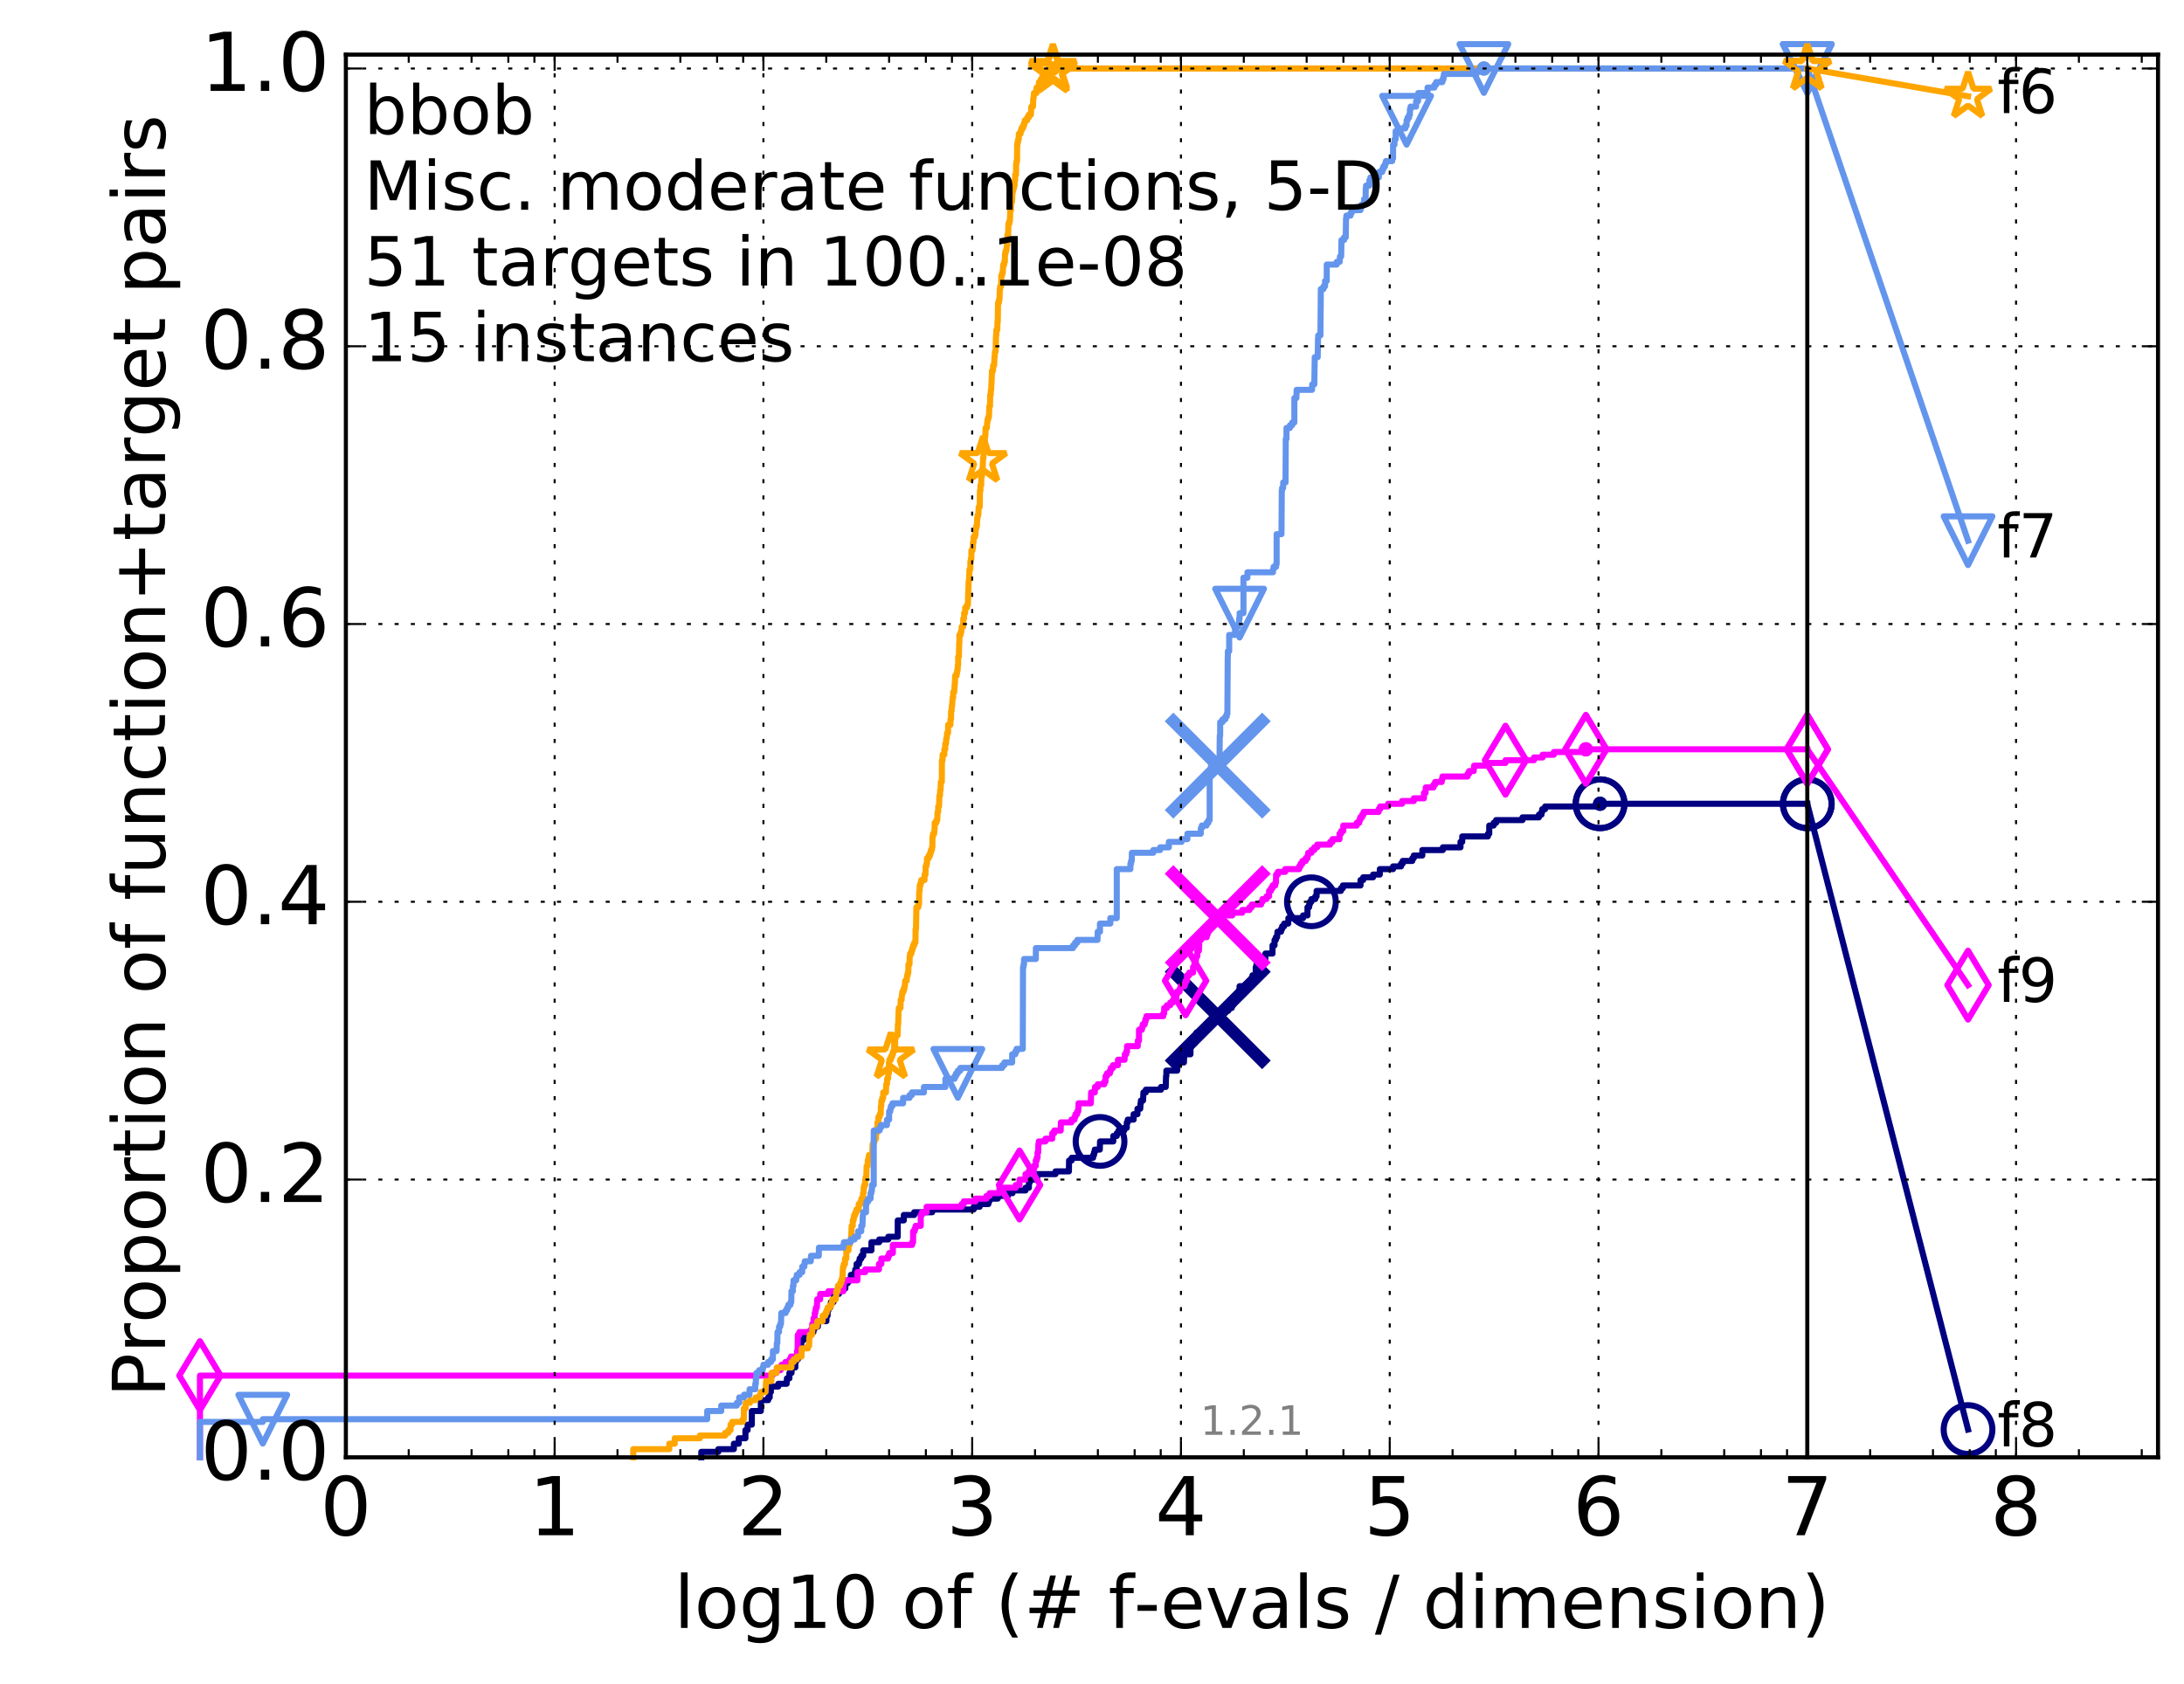 <?xml version="1.0" encoding="utf-8" standalone="no"?>
<!DOCTYPE svg PUBLIC "-//W3C//DTD SVG 1.1//EN"
  "http://www.w3.org/Graphics/SVG/1.1/DTD/svg11.dtd">
<!-- Created with matplotlib (http://matplotlib.org/) -->
<svg height="415pt" version="1.1" viewBox="0 0 538 415" width="538pt" xmlns="http://www.w3.org/2000/svg" xmlns:xlink="http://www.w3.org/1999/xlink">
 <defs>
  <style type="text/css">
*{stroke-linecap:butt;stroke-linejoin:round;stroke-miterlimit:100000;}
  </style>
 </defs>
 <g id="figure_1">
  <g id="patch_1">
   <path d="M 0 415.456 
L 538.8 415.456 
L 538.8 0 
L 0 0 
z
" style="fill:#ffffff;"/>
  </g>
  <g id="axes_1">
   <g id="patch_2">
    <path d="M 85.2 359.056 
L 531.6 359.056 
L 531.6 13.456 
L 85.2 13.456 
z
" style="fill:#ffffff;"/>
   </g>
   <g id="line2d_1">
    <defs>
     <path d="M 0 1.5 
C 0.398 1.5 0.779 1.342 1.061 1.061 
C 1.342 0.779 1.5 0.398 1.5 0 
C 1.5 -0.398 1.342 -0.779 1.061 -1.061 
C 0.779 -1.342 0.398 -1.5 0 -1.5 
C -0.398 -1.5 -0.779 -1.342 -1.061 -1.061 
C -1.342 -0.779 -1.5 -0.398 -1.5 0 
C -1.5 0.398 -1.342 0.779 -1.061 1.061 
C -0.779 1.342 -0.398 1.5 0 1.5 
z
" id="mc6f9b016c7" style="stroke:#000080;stroke-width:0.5;"/>
    </defs>
    <g>
     <use style="fill:#000080;stroke:#000080;stroke-width:0.5;" x="394.158" xlink:href="#mc6f9b016c7" y="198.031"/>
     <use style="fill:#000080;stroke:#000080;stroke-width:0.5;" x="394.158" xlink:href="#mc6f9b016c7" y="198.031"/>
    </g>
   </g>
   <g id="line2d_2">
    <path d="M 172.754 359.056 
L 172.754 357.714 
L 176.944 357.714 
L 176.944 357.044 
L 180.782 357.044 
L 180.782 355.702 
L 181.986 355.702 
L 181.986 354.36 
L 183.625 354.36 
L 183.625 352.347 
L 184.163 352.347 
L 184.163 351.005 
L 185.202 351.005 
L 185.202 347.65 
L 187.423 347.65 
L 187.423 344.967 
L 189.232 344.967 
L 189.232 344.296 
L 189.61 344.296 
L 189.61 342.954 
L 189.9 342.954 
L 189.9 341.612 
L 191.716 341.612 
L 191.716 340.941 
L 193.779 340.941 
L 193.848 339.599 
L 194.46 339.599 
L 194.46 338.257 
L 194.99 338.257 
L 195.023 336.915 
L 195.921 336.915 
L 195.921 335.574 
L 196.077 335.574 
L 196.077 334.903 
L 196.571 334.903 
L 196.632 333.561 
L 197.024 333.561 
L 197.024 332.89 
L 197.321 332.89 
L 197.409 330.206 
L 197.932 330.206 
L 197.932 329.535 
L 198.358 329.535 
L 198.358 328.864 
L 198.915 328.864 
L 198.915 328.193 
L 200.377 328.193 
L 200.377 327.522 
L 200.607 327.522 
L 200.607 326.851 
L 201.481 326.851 
L 201.481 325.509 
L 203.583 325.509 
L 203.583 324.168 
L 203.871 324.168 
L 203.871 322.826 
L 204.09 322.826 
L 204.09 322.155 
L 204.543 322.155 
L 204.543 321.484 
L 204.671 321.484 
L 204.671 320.813 
L 205.32 320.813 
L 205.381 319.471 
L 205.463 319.471 
L 205.463 318.8 
L 206.68 318.8 
L 206.68 317.458 
L 208.235 317.458 
L 208.289 316.116 
L 208.86 316.116 
L 208.86 315.445 
L 209.604 315.445 
L 209.604 314.104 
L 210.537 314.104 
L 210.537 313.433 
L 210.684 313.433 
L 210.684 312.762 
L 211.006 312.762 
L 211.006 311.42 
L 211.605 311.42 
L 211.605 310.749 
L 211.76 310.749 
L 211.76 310.078 
L 212.174 310.078 
L 212.174 309.407 
L 212.639 309.407 
L 212.639 308.065 
L 214.669 308.065 
L 214.669 306.052 
L 216.592 306.052 
L 216.592 305.381 
L 218.818 305.381 
L 218.818 304.71 
L 221.149 304.71 
L 221.149 300.685 
L 222.641 300.685 
L 222.641 299.343 
L 225.204 299.343 
L 225.204 298.672 
L 229.636 298.672 
L 229.636 298.001 
L 239.858 298.001 
L 239.858 297.33 
L 241.328 297.33 
L 241.328 296.659 
L 243.476 296.659 
L 243.476 295.988 
L 243.732 295.988 
L 243.732 295.317 
L 245.791 295.317 
L 245.791 294.646 
L 248.293 294.646 
L 248.293 293.975 
L 249.424 293.975 
L 249.424 293.304 
L 252.626 293.304 
L 252.626 292.634 
L 253.459 292.634 
L 253.459 291.292 
L 253.697 291.292 
L 253.697 290.621 
L 255.488 290.621 
L 255.488 289.279 
L 260.014 289.279 
L 260.014 288.608 
L 263.312 288.608 
L 263.352 285.924 
L 263.992 285.924 
L 263.992 285.253 
L 269.277 285.253 
L 269.277 284.582 
L 269.504 284.582 
L 269.504 283.911 
L 269.689 283.911 
L 269.689 283.24 
L 270.922 283.24 
L 270.982 281.228 
L 274.242 281.228 
L 274.242 279.886 
L 275.097 279.886 
L 275.097 279.215 
L 275.527 279.215 
L 275.527 278.544 
L 276.939 278.544 
L 276.939 277.873 
L 277.575 277.873 
L 277.575 276.531 
L 277.81 276.531 
L 277.81 275.86 
L 279.252 275.86 
L 279.252 274.518 
L 280.198 274.518 
L 280.198 273.176 
L 280.881 273.176 
L 280.955 271.834 
L 281.034 271.834 
L 281.034 271.164 
L 281.575 271.164 
L 281.67 269.151 
L 282.25 269.151 
L 282.25 268.48 
L 285.998 268.48 
L 285.998 267.809 
L 287.16 267.809 
L 287.238 265.125 
L 287.316 265.125 
L 287.316 263.783 
L 289.993 263.783 
L 290.045 262.441 
L 290.19 262.441 
L 290.19 261.77 
L 291.641 261.77 
L 291.721 259.758 
L 293.258 259.758 
L 293.258 257.745 
L 293.62 257.745 
L 293.62 257.074 
L 294.298 257.074 
L 294.298 255.732 
L 294.558 255.732 
L 294.558 255.061 
L 294.75 255.061 
L 294.75 254.39 
L 296.507 254.39 
L 296.507 253.719 
L 296.889 253.719 
L 296.889 253.048 
L 297.774 253.048 
L 297.774 252.377 
L 298.415 252.377 
L 298.415 251.706 
L 299.426 251.706 
L 299.436 250.364 
L 300.616 250.364 
L 300.616 249.694 
L 301.666 249.694 
L 301.666 249.023 
L 302.594 249.023 
L 302.594 248.352 
L 303.423 248.352 
L 303.423 247.681 
L 303.756 247.681 
L 303.756 247.01 
L 304.038 247.01 
L 304.038 246.339 
L 304.241 246.339 
L 304.241 245.668 
L 305.009 245.668 
L 305.009 244.326 
L 305.321 244.326 
L 305.351 242.984 
L 307.91 242.984 
L 307.91 242.313 
L 308.097 242.313 
L 308.097 241.642 
L 308.305 241.642 
L 308.305 240.971 
L 308.526 240.971 
L 308.526 240.3 
L 309.33 240.3 
L 309.335 238.288 
L 309.494 238.288 
L 309.494 237.617 
L 310.01 237.617 
L 310.01 236.946 
L 311.402 236.946 
L 311.402 236.275 
L 311.706 236.275 
L 311.706 234.933 
L 313.469 234.933 
L 313.469 232.92 
L 313.964 232.92 
L 313.964 231.578 
L 314.294 231.578 
L 314.294 230.907 
L 314.603 230.907 
L 314.688 229.565 
L 315.561 229.565 
L 315.561 228.894 
L 315.842 228.894 
L 315.842 228.223 
L 316.335 228.223 
L 316.335 227.553 
L 317.336 227.553 
L 317.375 226.211 
L 320.996 226.211 
L 320.996 225.54 
L 322.082 225.54 
L 322.082 223.527 
L 322.487 223.527 
L 322.487 222.856 
L 322.655 222.856 
L 322.655 222.185 
L 323.052 222.185 
L 323.052 221.514 
L 324.002 221.514 
L 324.002 220.843 
L 324.328 220.843 
L 324.332 219.501 
L 330.324 219.501 
L 330.324 218.83 
L 330.801 218.83 
L 330.801 218.159 
L 335.145 218.159 
L 335.145 216.818 
L 335.81 216.818 
L 335.81 216.147 
L 338.245 216.147 
L 338.245 215.476 
L 339.9 215.476 
L 339.902 214.134 
L 343.164 214.134 
L 343.164 213.463 
L 345.12 213.463 
L 345.12 212.792 
L 345.536 212.792 
L 345.536 212.121 
L 347.898 212.121 
L 347.898 211.45 
L 348.266 211.45 
L 348.266 210.779 
L 350.369 210.779 
L 350.369 209.437 
L 355.427 209.437 
L 355.427 208.766 
L 359.774 208.766 
L 359.774 207.424 
L 360.201 207.424 
L 360.201 206.083 
L 366.533 206.083 
L 366.533 205.412 
L 366.854 205.412 
L 366.854 203.399 
L 367.945 203.399 
L 367.945 202.728 
L 368.547 202.728 
L 368.547 202.057 
L 375.048 202.057 
L 375.048 201.386 
L 379.09 201.386 
L 379.09 200.715 
L 379.728 200.715 
L 379.728 200.044 
L 379.903 200.044 
L 379.903 199.373 
L 380.607 199.373 
L 380.607 198.702 
L 394.158 198.702 
L 394.158 198.031 
L 445.2 198.031 
L 445.2 198.031 
" style="fill:none;stroke:#000080;stroke-linecap:square;stroke-width:1.5;"/>
   </g>
   <g id="line2d_3">
    <defs>
     <path d="M 0 6 
C 1.591 6 3.117 5.368 4.243 4.243 
C 5.368 3.117 6 1.591 6 0 
C 6 -1.591 5.368 -3.117 4.243 -4.243 
C 3.117 -5.368 1.591 -6 0 -6 
C -1.591 -6 -3.117 -5.368 -4.243 -4.243 
C -5.368 -3.117 -6 -1.591 -6 0 
C -6 1.591 -5.368 3.117 -4.243 4.243 
C -3.117 5.368 -1.591 6 0 6 
z
" id="md774745c44" style="stroke:#000080;stroke-width:1.5;"/>
    </defs>
    <g>
     <use style="fill:none;stroke:#000080;stroke-width:1.5;" x="270.982" xlink:href="#md774745c44" y="281.228"/>
     <use style="fill:none;stroke:#000080;stroke-width:1.5;" x="323.052" xlink:href="#md774745c44" y="222.185"/>
     <use style="fill:none;stroke:#000080;stroke-width:1.5;" x="394.158" xlink:href="#md774745c44" y="198.031"/>
     <use style="fill:none;stroke:#000080;stroke-width:1.5;" x="394.158" xlink:href="#md774745c44" y="198.031"/>
     <use style="fill:none;stroke:#000080;stroke-width:1.5;" x="445.2" xlink:href="#md774745c44" y="198.031"/>
    </g>
   </g>
   <g id="line2d_4"/>
   <g id="line2d_5">
    <path clip-path="url(#pedd09f74a6)" d="M 299.971 250.364 
" style="fill:none;stroke:#000080;stroke-linecap:square;"/>
    <defs>
     <path d="M -12 12 
L 12 -12 
M -12 -12 
L 12 12 
" id="m8ad47cea02" style="stroke:#000080;stroke-width:3.0;"/>
    </defs>
    <g clip-path="url(#pedd09f74a6)">
     <use style="fill:#000080;stroke:#000080;stroke-width:3.0;" x="299.971" xlink:href="#m8ad47cea02" y="250.364"/>
    </g>
   </g>
   <g id="line2d_6">
    <defs>
     <path d="M 0 1.5 
C 0.398 1.5 0.779 1.342 1.061 1.061 
C 1.342 0.779 1.5 0.398 1.5 0 
C 1.5 -0.398 1.342 -0.779 1.061 -1.061 
C 0.779 -1.342 0.398 -1.5 0 -1.5 
C -0.398 -1.5 -0.779 -1.342 -1.061 -1.061 
C -1.342 -0.779 -1.5 -0.398 -1.5 0 
C -1.5 0.398 -1.342 0.779 -1.061 1.061 
C -0.779 1.342 -0.398 1.5 0 1.5 
z
" id="mbba43eeae8" style="stroke:#ff00ff;stroke-width:0.5;"/>
    </defs>
    <g>
     <use style="fill:#ff00ff;stroke:#ff00ff;stroke-width:0.5;" x="390.659" xlink:href="#mbba43eeae8" y="184.613"/>
     <use style="fill:#ff00ff;stroke:#ff00ff;stroke-width:0.5;" x="390.659" xlink:href="#mbba43eeae8" y="184.613"/>
    </g>
   </g>
   <g id="line2d_7">
    <path d="M 49.253 359.056 
L 49.253 338.928 
L 190.267 338.928 
L 190.267 338.257 
L 191.295 338.257 
L 191.295 337.586 
L 192.278 337.586 
L 192.278 336.915 
L 192.535 336.915 
L 192.535 336.244 
L 193.466 336.244 
L 193.466 335.574 
L 194.494 335.574 
L 194.494 334.903 
L 194.859 334.903 
L 194.859 334.232 
L 196.325 334.232 
L 196.325 332.89 
L 196.479 332.89 
L 196.54 328.864 
L 196.934 328.864 
L 196.934 328.193 
L 199.777 328.193 
L 199.777 327.522 
L 200.014 327.522 
L 200.092 326.18 
L 200.377 326.18 
L 200.403 324.839 
L 200.709 324.839 
L 200.709 323.497 
L 200.86 323.497 
L 200.86 322.826 
L 200.986 322.826 
L 200.986 322.155 
L 201.21 322.155 
L 201.309 320.142 
L 202.038 320.142 
L 202.038 318.8 
L 204.068 318.8 
L 204.068 318.129 
L 207.759 318.129 
L 207.759 316.116 
L 207.962 316.116 
L 207.962 315.445 
L 211.229 315.445 
L 211.229 313.433 
L 213.125 313.433 
L 213.125 312.762 
L 216.518 312.762 
L 216.518 311.42 
L 217.109 311.42 
L 217.109 310.078 
L 218.762 310.078 
L 218.762 309.407 
L 219.043 309.407 
L 219.043 308.736 
L 219.939 308.736 
L 219.939 306.723 
L 224.699 306.723 
L 224.699 306.052 
L 224.932 306.052 
L 224.932 303.369 
L 225.322 303.369 
L 225.322 302.698 
L 225.549 302.698 
L 225.549 302.027 
L 226.813 302.027 
L 226.813 299.343 
L 227.126 299.343 
L 227.126 298.672 
L 228.262 298.672 
L 228.262 297.33 
L 236.883 297.33 
L 236.883 296.659 
L 237.423 296.659 
L 237.423 295.988 
L 240.297 295.988 
L 240.297 295.317 
L 243.008 295.317 
L 243.008 294.646 
L 243.773 294.646 
L 243.773 293.975 
L 246.228 293.975 
L 246.228 292.634 
L 250.211 292.634 
L 250.211 291.963 
L 251.147 291.963 
L 251.147 290.621 
L 252.624 290.621 
L 252.624 289.279 
L 253.366 289.279 
L 253.366 288.608 
L 254.675 288.608 
L 254.675 287.266 
L 255.152 287.266 
L 255.152 285.924 
L 255.377 285.924 
L 255.377 285.253 
L 255.586 285.253 
L 255.586 283.911 
L 255.749 283.911 
L 255.792 281.899 
L 255.886 281.899 
L 255.886 281.228 
L 257.528 281.228 
L 257.528 280.557 
L 259.208 280.557 
L 259.208 279.215 
L 259.694 279.215 
L 259.694 278.544 
L 261.288 278.544 
L 261.333 276.531 
L 263.938 276.531 
L 263.938 275.86 
L 264.691 275.86 
L 264.691 275.189 
L 264.927 275.189 
L 264.927 274.518 
L 265.339 274.518 
L 265.339 273.847 
L 265.611 273.847 
L 265.693 271.834 
L 268.71 271.834 
L 268.78 269.151 
L 269.699 269.151 
L 269.726 267.809 
L 270.428 267.809 
L 270.428 267.138 
L 272.027 267.138 
L 272.027 266.467 
L 272.347 266.467 
L 272.347 265.125 
L 272.682 265.125 
L 272.682 264.454 
L 273.412 264.454 
L 273.412 263.783 
L 273.651 263.783 
L 273.651 263.112 
L 274.181 263.112 
L 274.181 262.441 
L 275.394 262.441 
L 275.394 261.099 
L 277.03 261.099 
L 277.08 259.758 
L 277.426 259.758 
L 277.426 259.087 
L 277.627 259.087 
L 277.627 257.745 
L 280.28 257.745 
L 280.28 256.403 
L 280.575 256.403 
L 280.575 253.719 
L 281.297 253.719 
L 281.297 253.048 
L 281.503 253.048 
L 281.503 252.377 
L 282.004 252.377 
L 282.004 251.706 
L 282.188 251.706 
L 282.188 251.035 
L 282.416 251.035 
L 282.416 250.364 
L 286.553 250.364 
L 286.553 249.694 
L 286.783 249.694 
L 286.783 248.352 
L 287.452 248.352 
L 287.452 247.681 
L 288.275 247.681 
L 288.275 247.01 
L 288.937 247.01 
L 288.937 246.339 
L 289.755 246.339 
L 289.755 244.997 
L 289.937 244.997 
L 289.937 244.326 
L 290.57 244.326 
L 290.57 243.655 
L 290.822 243.655 
L 290.822 242.984 
L 291.816 242.984 
L 291.816 242.313 
L 292.052 242.313 
L 292.052 241.642 
L 292.405 241.642 
L 292.405 240.3 
L 292.958 240.3 
L 292.958 239.629 
L 293.891 239.629 
L 293.891 238.288 
L 294.235 238.288 
L 294.235 236.946 
L 294.565 236.946 
L 294.661 235.604 
L 294.95 235.604 
L 294.95 234.262 
L 295.337 234.262 
L 295.44 231.578 
L 295.835 231.578 
L 295.835 230.907 
L 297.26 230.907 
L 297.26 230.236 
L 297.493 230.236 
L 297.493 229.565 
L 297.71 229.565 
L 297.71 228.894 
L 298.042 228.894 
L 298.042 228.223 
L 298.597 228.223 
L 298.597 227.553 
L 299.131 227.553 
L 299.131 226.882 
L 299.841 226.882 
L 299.841 226.211 
L 300.232 226.211 
L 300.232 225.54 
L 303.568 225.54 
L 303.568 224.869 
L 306.007 224.869 
L 306.007 224.198 
L 307.797 224.198 
L 307.797 223.527 
L 308.357 223.527 
L 308.357 222.856 
L 310.647 222.856 
L 310.647 222.185 
L 310.994 222.185 
L 310.994 221.514 
L 311.988 221.514 
L 311.988 220.843 
L 312.618 220.843 
L 312.618 219.501 
L 313.083 219.501 
L 313.083 218.83 
L 313.48 218.83 
L 313.48 218.159 
L 314.138 218.159 
L 314.138 217.488 
L 314.311 217.488 
L 314.35 215.476 
L 314.776 215.476 
L 314.776 214.805 
L 316.585 214.805 
L 316.585 214.134 
L 320.037 214.134 
L 320.037 213.463 
L 320.38 213.463 
L 320.38 212.792 
L 320.837 212.792 
L 320.837 212.121 
L 321.637 212.121 
L 321.637 211.45 
L 322.106 211.45 
L 322.106 210.779 
L 322.26 210.779 
L 322.26 210.108 
L 323.068 210.108 
L 323.068 209.437 
L 323.754 209.437 
L 323.754 208.766 
L 324.465 208.766 
L 324.465 208.095 
L 327.667 208.095 
L 327.667 207.424 
L 328.238 207.424 
L 328.238 206.753 
L 329.969 206.753 
L 329.969 205.412 
L 330.37 205.412 
L 330.37 204.741 
L 330.901 204.741 
L 330.901 203.399 
L 334.215 203.399 
L 334.215 202.728 
L 334.827 202.728 
L 334.827 202.057 
L 335.065 202.057 
L 335.065 201.386 
L 335.545 201.386 
L 335.545 200.715 
L 335.892 200.715 
L 335.892 200.044 
L 339.596 200.044 
L 339.596 199.373 
L 339.968 199.373 
L 339.968 198.702 
L 341.933 198.702 
L 341.933 198.031 
L 345.381 198.031 
L 345.381 197.36 
L 348.274 197.36 
L 348.274 196.689 
L 350.775 196.689 
L 350.775 195.348 
L 351.176 195.348 
L 351.214 194.006 
L 353.116 194.006 
L 353.116 193.335 
L 353.516 193.335 
L 353.516 192.664 
L 355.155 192.664 
L 355.155 191.993 
L 355.317 191.993 
L 355.317 191.322 
L 361.509 191.322 
L 361.509 190.651 
L 361.889 190.651 
L 361.889 189.98 
L 363.028 189.98 
L 363.124 188.638 
L 366.671 188.638 
L 366.671 187.967 
L 370.86 187.967 
L 370.86 187.296 
L 377.878 187.296 
L 377.878 186.625 
L 380.006 186.625 
L 380.006 185.954 
L 382.763 185.954 
L 382.763 185.283 
L 390.659 185.283 
L 390.659 184.613 
L 445.2 184.613 
L 445.2 184.613 
" style="fill:none;stroke:#ff00ff;stroke-linecap:square;stroke-width:1.5;"/>
   </g>
   <g id="line2d_8">
    <defs>
     <path d="M -0 8.485 
L 5.091 0 
L 0 -8.485 
L -5.091 -0 
z
" id="m8b13f5885a" style="stroke:#ff00ff;stroke-linejoin:miter;stroke-width:1.5;"/>
    </defs>
    <g>
     <use style="fill:none;stroke:#ff00ff;stroke-linejoin:miter;stroke-width:1.5;" x="49.253" xlink:href="#m8b13f5885a" y="338.928"/>
     <use style="fill:none;stroke:#ff00ff;stroke-linejoin:miter;stroke-width:1.5;" x="251.147" xlink:href="#m8b13f5885a" y="291.963"/>
     <use style="fill:none;stroke:#ff00ff;stroke-linejoin:miter;stroke-width:1.5;" x="292.052" xlink:href="#m8b13f5885a" y="241.642"/>
     <use style="fill:none;stroke:#ff00ff;stroke-linejoin:miter;stroke-width:1.5;" x="370.86" xlink:href="#m8b13f5885a" y="187.296"/>
     <use style="fill:none;stroke:#ff00ff;stroke-linejoin:miter;stroke-width:1.5;" x="390.659" xlink:href="#m8b13f5885a" y="184.613"/>
     <use style="fill:none;stroke:#ff00ff;stroke-linejoin:miter;stroke-width:1.5;" x="445.2" xlink:href="#m8b13f5885a" y="184.613"/>
    </g>
   </g>
   <g id="line2d_9"/>
   <g id="line2d_10">
    <path clip-path="url(#pedd09f74a6)" d="M 299.971 226.211 
" style="fill:none;stroke:#ff00ff;stroke-linecap:square;"/>
    <defs>
     <path d="M -12 12 
L 12 -12 
M -12 -12 
L 12 12 
" id="mbbadf3628a" style="stroke:#ff00ff;stroke-width:3.0;"/>
    </defs>
    <g clip-path="url(#pedd09f74a6)">
     <use style="fill:#ff00ff;stroke:#ff00ff;stroke-width:3.0;" x="299.971" xlink:href="#mbbadf3628a" y="226.211"/>
    </g>
   </g>
   <g id="line2d_11">
    <defs>
     <path d="M 0 1.5 
C 0.398 1.5 0.779 1.342 1.061 1.061 
C 1.342 0.779 1.5 0.398 1.5 0 
C 1.5 -0.398 1.342 -0.779 1.061 -1.061 
C 0.779 -1.342 0.398 -1.5 0 -1.5 
C -0.398 -1.5 -0.779 -1.342 -1.061 -1.061 
C -1.342 -0.779 -1.5 -0.398 -1.5 0 
C -1.5 0.398 -1.342 0.779 -1.061 1.061 
C -0.779 1.342 -0.398 1.5 0 1.5 
z
" id="mcb4d206fc8" style="stroke:#ffa500;stroke-width:0.5;"/>
    </defs>
    <g>
     <use style="fill:#ffa500;stroke:#ffa500;stroke-width:0.5;" x="259.368" xlink:href="#mcb4d206fc8" y="16.878"/>
     <use style="fill:#ffa500;stroke:#ffa500;stroke-width:0.5;" x="259.368" xlink:href="#mcb4d206fc8" y="16.878"/>
    </g>
   </g>
   <g id="line2d_12">
    <path d="M 155.995 359.056 
L 155.995 357.044 
L 164.863 357.044 
L 164.863 355.702 
L 166.21 355.702 
L 166.21 354.36 
L 172.396 354.36 
L 172.396 353.689 
L 178.641 353.689 
L 178.641 353.018 
L 179.443 353.018 
L 179.443 352.347 
L 179.963 352.347 
L 179.963 351.005 
L 180.345 351.005 
L 180.345 350.334 
L 182.961 350.334 
L 182.961 349.663 
L 183.24 349.663 
L 183.24 346.979 
L 183.679 346.979 
L 183.679 345.638 
L 184.74 345.638 
L 184.74 344.967 
L 186.146 344.967 
L 186.146 344.296 
L 187.192 344.296 
L 187.192 343.625 
L 187.423 343.625 
L 187.423 342.954 
L 188.587 342.954 
L 188.674 340.941 
L 188.717 340.941 
L 188.717 340.27 
L 190.023 340.27 
L 190.023 338.257 
L 191.295 338.257 
L 191.372 336.915 
L 194.958 336.915 
L 194.958 335.574 
L 195.508 335.574 
L 195.508 334.903 
L 196.325 334.903 
L 196.325 334.232 
L 197.438 334.232 
L 197.497 332.219 
L 199.024 332.219 
L 199.024 331.548 
L 199.323 331.548 
L 199.377 329.535 
L 199.484 329.535 
L 199.484 328.864 
L 200.04 328.864 
L 200.144 326.851 
L 201.235 326.851 
L 201.334 325.509 
L 202.65 325.509 
L 202.65 324.168 
L 203.314 324.168 
L 203.314 323.497 
L 203.628 323.497 
L 203.628 322.826 
L 203.871 322.826 
L 203.871 322.155 
L 204.522 322.155 
L 204.522 321.484 
L 204.882 321.484 
L 204.882 320.813 
L 205.05 320.813 
L 205.05 320.142 
L 205.87 320.142 
L 205.87 319.471 
L 205.99 319.471 
L 205.99 318.129 
L 206.347 318.129 
L 206.406 316.787 
L 206.931 316.787 
L 206.931 316.116 
L 207.217 316.116 
L 207.217 315.445 
L 207.424 315.445 
L 207.424 314.774 
L 207.536 314.774 
L 207.611 312.762 
L 207.667 312.762 
L 207.667 312.091 
L 207.852 312.091 
L 207.852 311.42 
L 208.162 311.42 
L 208.162 310.078 
L 208.487 310.078 
L 208.487 308.065 
L 209.035 308.065 
L 209.035 306.723 
L 209.295 306.723 
L 209.295 306.052 
L 209.57 306.052 
L 209.655 304.71 
L 209.689 304.71 
L 209.79 302.027 
L 210.059 302.027 
L 210.059 300.685 
L 210.275 300.685 
L 210.275 300.014 
L 210.406 300.014 
L 210.406 299.343 
L 210.716 299.343 
L 210.716 298.672 
L 210.958 298.672 
L 210.958 298.001 
L 211.527 298.001 
L 211.527 296.659 
L 211.991 296.659 
L 211.991 295.988 
L 212.204 295.988 
L 212.204 295.317 
L 212.58 295.317 
L 212.595 293.975 
L 212.743 293.975 
L 212.743 292.634 
L 212.891 292.634 
L 212.891 291.963 
L 213.125 291.963 
L 213.125 290.621 
L 213.269 290.621 
L 213.269 289.95 
L 213.399 289.95 
L 213.485 287.266 
L 213.755 287.266 
L 213.755 285.924 
L 213.924 285.924 
L 213.924 285.253 
L 214.064 285.253 
L 214.064 284.582 
L 214.845 284.582 
L 214.953 281.899 
L 215.206 281.899 
L 215.206 281.228 
L 215.456 281.228 
L 215.456 280.557 
L 215.781 280.557 
L 215.781 279.215 
L 215.974 279.215 
L 216.038 277.873 
L 216.152 277.873 
L 216.152 276.531 
L 216.38 276.531 
L 216.38 275.189 
L 216.704 275.189 
L 216.704 274.518 
L 216.938 274.518 
L 217 272.505 
L 217.073 272.505 
L 217.121 271.164 
L 217.339 271.164 
L 217.339 270.493 
L 217.567 270.493 
L 217.567 269.151 
L 218.236 269.151 
L 218.305 267.138 
L 218.489 267.138 
L 218.535 265.796 
L 218.762 265.796 
L 218.796 264.454 
L 218.976 264.454 
L 218.976 261.77 
L 219.098 261.77 
L 219.098 261.099 
L 219.441 261.099 
L 219.441 260.429 
L 219.735 260.429 
L 219.735 259.758 
L 219.971 259.758 
L 219.971 259.087 
L 220.227 259.087 
L 220.301 257.074 
L 220.5 257.074 
L 220.5 255.732 
L 220.656 255.732 
L 220.656 255.061 
L 221.119 255.061 
L 221.19 252.377 
L 221.26 252.377 
L 221.351 249.023 
L 221.401 249.023 
L 221.401 248.352 
L 221.829 248.352 
L 221.868 246.339 
L 222.103 246.339 
L 222.171 244.997 
L 222.268 244.997 
L 222.268 244.326 
L 222.584 244.326 
L 222.584 243.655 
L 222.793 243.655 
L 222.793 242.984 
L 222.905 242.984 
L 222.971 241.642 
L 223.351 241.642 
L 223.452 240.3 
L 223.617 240.3 
L 223.617 239.629 
L 223.753 239.629 
L 223.78 237.617 
L 224.04 237.617 
L 224.084 235.604 
L 224.191 235.604 
L 224.191 234.933 
L 224.525 234.933 
L 224.525 234.262 
L 224.716 234.262 
L 224.716 233.591 
L 224.923 233.591 
L 224.923 232.92 
L 225.213 232.92 
L 225.213 232.249 
L 225.507 232.249 
L 225.549 228.894 
L 225.649 228.894 
L 225.74 223.527 
L 226.214 223.527 
L 226.214 222.856 
L 226.375 222.856 
L 226.439 219.501 
L 226.551 219.501 
L 226.551 218.159 
L 226.75 218.159 
L 226.75 217.488 
L 226.946 217.488 
L 226.946 216.818 
L 227.754 216.818 
L 227.754 215.476 
L 227.979 215.476 
L 228.009 213.463 
L 228.203 213.463 
L 228.203 212.792 
L 228.357 212.792 
L 228.357 211.45 
L 228.787 211.45 
L 228.787 210.779 
L 229.124 210.779 
L 229.124 210.108 
L 229.322 210.108 
L 229.322 209.437 
L 229.56 209.437 
L 229.56 208.766 
L 229.678 208.766 
L 229.705 206.083 
L 229.83 206.083 
L 229.83 205.412 
L 230.117 205.412 
L 230.225 204.07 
L 230.246 204.07 
L 230.246 202.728 
L 230.661 202.728 
L 230.661 202.057 
L 230.892 202.057 
L 230.951 200.044 
L 231.114 200.044 
L 231.114 198.702 
L 231.321 198.702 
L 231.411 196.018 
L 231.551 196.018 
L 231.596 194.677 
L 231.704 194.677 
L 231.767 192.664 
L 231.999 192.664 
L 232.037 187.296 
L 232.192 187.296 
L 232.192 185.954 
L 232.621 185.954 
L 232.621 184.613 
L 232.845 184.613 
L 232.845 183.271 
L 233.036 183.271 
L 233.096 181.929 
L 233.226 181.929 
L 233.303 180.587 
L 233.538 180.587 
L 233.555 178.574 
L 234.136 178.574 
L 234.136 177.232 
L 234.266 177.232 
L 234.283 175.219 
L 234.395 175.219 
L 234.474 173.878 
L 234.53 173.878 
L 234.624 172.536 
L 234.652 172.536 
L 234.652 171.865 
L 234.796 171.865 
L 234.796 170.523 
L 235.064 170.523 
L 235.173 168.51 
L 235.222 168.51 
L 235.286 166.497 
L 235.645 166.497 
L 235.645 165.826 
L 235.777 165.826 
L 235.777 165.155 
L 235.898 165.155 
L 235.955 163.813 
L 236.029 163.813 
L 236.029 161.801 
L 236.21 161.801 
L 236.283 158.446 
L 236.334 158.446 
L 236.334 156.433 
L 236.651 156.433 
L 236.651 155.762 
L 236.787 155.762 
L 236.898 154.42 
L 237.251 154.42 
L 237.296 152.408 
L 237.467 152.408 
L 237.502 151.066 
L 237.74 151.066 
L 237.764 149.724 
L 238.189 149.724 
L 238.189 149.053 
L 238.42 149.053 
L 238.523 145.698 
L 238.532 145.698 
L 238.63 143.014 
L 238.722 143.014 
L 238.815 140.331 
L 239.025 140.331 
L 239.044 138.318 
L 239.166 138.318 
L 239.166 137.647 
L 239.279 137.647 
L 239.293 135.634 
L 239.557 135.634 
L 239.557 134.963 
L 239.677 134.963 
L 239.681 133.621 
L 239.814 133.621 
L 239.836 132.279 
L 240.181 132.279 
L 240.181 131.608 
L 240.31 131.608 
L 240.332 130.267 
L 240.477 130.267 
L 240.477 129.596 
L 240.66 129.596 
L 240.724 127.583 
L 240.825 127.583 
L 240.825 126.912 
L 240.997 126.912 
L 241.084 124.899 
L 241.341 124.899 
L 241.398 120.873 
L 241.525 120.873 
L 241.525 119.532 
L 241.712 119.532 
L 241.72 117.519 
L 241.853 117.519 
L 241.949 115.506 
L 242.065 115.506 
L 242.168 112.822 
L 242.263 112.822 
L 242.349 108.797 
L 242.568 108.797 
L 242.631 107.455 
L 242.731 107.455 
L 242.778 105.442 
L 243.103 105.442 
L 243.183 104.1 
L 243.235 104.1 
L 243.235 103.429 
L 243.427 103.429 
L 243.427 102.758 
L 243.614 102.758 
L 243.71 100.074 
L 243.879 100.074 
L 243.912 97.391 
L 244.033 97.391 
L 244.08 96.049 
L 244.157 96.049 
L 244.261 94.036 
L 244.269 94.036 
L 244.362 91.352 
L 244.619 91.352 
L 244.648 90.01 
L 244.891 90.01 
L 244.975 87.998 
L 245.01 87.998 
L 245.1 86.656 
L 245.253 86.656 
L 245.353 82.63 
L 245.435 82.63 
L 245.435 81.288 
L 245.673 81.288 
L 245.71 79.275 
L 245.785 79.275 
L 245.855 74.579 
L 246.066 74.579 
L 246.066 73.908 
L 246.202 73.908 
L 246.301 71.224 
L 246.37 71.224 
L 246.37 70.553 
L 246.605 70.553 
L 246.65 67.869 
L 246.87 67.869 
L 246.87 67.198 
L 247.02 67.198 
L 247.084 65.857 
L 247.131 65.857 
L 247.131 65.186 
L 247.387 65.186 
L 247.387 64.515 
L 247.534 64.515 
L 247.565 62.502 
L 247.686 62.502 
L 247.686 61.831 
L 247.911 61.831 
L 248.005 60.489 
L 248.088 60.489 
L 248.166 57.805 
L 248.338 57.805 
L 248.41 55.122 
L 248.637 55.122 
L 248.637 54.451 
L 248.779 54.451 
L 248.864 51.767 
L 249.04 51.767 
L 249.089 49.754 
L 249.306 49.754 
L 249.383 47.741 
L 249.435 47.741 
L 249.435 47.07 
L 249.586 47.07 
L 249.586 46.399 
L 249.767 46.399 
L 249.767 45.728 
L 249.93 45.728 
L 249.961 44.387 
L 250.072 44.387 
L 250.072 43.045 
L 250.277 43.045 
L 250.308 40.361 
L 250.406 40.361 
L 250.406 39.69 
L 250.529 39.69 
L 250.565 35.664 
L 250.652 35.664 
L 250.652 34.993 
L 250.795 34.993 
L 250.795 34.323 
L 250.961 34.323 
L 250.961 32.981 
L 251.39 32.981 
L 251.39 32.31 
L 251.604 32.31 
L 251.604 31.639 
L 251.972 31.639 
L 251.972 30.968 
L 252.266 30.968 
L 252.266 30.297 
L 252.457 30.297 
L 252.457 29.626 
L 253.034 29.626 
L 253.034 28.955 
L 253.411 28.955 
L 253.411 28.284 
L 253.951 28.284 
L 254.06 26.271 
L 254.459 26.271 
L 254.518 24.258 
L 254.614 24.258 
L 254.702 22.917 
L 255.331 22.917 
L 255.331 21.575 
L 255.929 21.575 
L 255.929 20.233 
L 256.388 20.233 
L 256.388 19.562 
L 258.228 19.562 
L 258.228 18.891 
L 258.55 18.891 
L 258.55 17.549 
L 259.368 17.549 
L 259.368 16.878 
L 445.2 16.878 
L 445.2 16.878 
" style="fill:none;stroke:#ffa500;stroke-linecap:square;stroke-width:1.5;"/>
   </g>
   <g id="line2d_13">
    <defs>
     <path d="M 0 -6 
L -1.347 -1.854 
L -5.706 -1.854 
L -2.18 0.708 
L -3.527 4.854 
L -0 2.292 
L 3.527 4.854 
L 2.18 0.708 
L 5.706 -1.854 
L 1.347 -1.854 
z
" id="m43a49397b6" style="stroke:#ffa500;stroke-linejoin:bevel;stroke-width:1.5;"/>
    </defs>
    <g>
     <use style="fill:none;stroke:#ffa500;stroke-linejoin:bevel;stroke-width:1.5;" x="219.441" xlink:href="#m43a49397b6" y="260.429"/>
     <use style="fill:none;stroke:#ffa500;stroke-linejoin:bevel;stroke-width:1.5;" x="242.168" xlink:href="#m43a49397b6" y="113.493"/>
     <use style="fill:none;stroke:#ffa500;stroke-linejoin:bevel;stroke-width:1.5;" x="259.368" xlink:href="#m43a49397b6" y="17.549"/>
     <use style="fill:none;stroke:#ffa500;stroke-linejoin:bevel;stroke-width:1.5;" x="259.368" xlink:href="#m43a49397b6" y="16.878"/>
     <use style="fill:none;stroke:#ffa500;stroke-linejoin:bevel;stroke-width:1.5;" x="445.2" xlink:href="#m43a49397b6" y="16.878"/>
    </g>
   </g>
   <g id="line2d_14"/>
   <g id="line2d_15">
    <defs>
     <path d="M 0 1.5 
C 0.398 1.5 0.779 1.342 1.061 1.061 
C 1.342 0.779 1.5 0.398 1.5 0 
C 1.5 -0.398 1.342 -0.779 1.061 -1.061 
C 0.779 -1.342 0.398 -1.5 0 -1.5 
C -0.398 -1.5 -0.779 -1.342 -1.061 -1.061 
C -1.342 -0.779 -1.5 -0.398 -1.5 0 
C -1.5 0.398 -1.342 0.779 -1.061 1.061 
C -0.779 1.342 -0.398 1.5 0 1.5 
z
" id="mb9f6a84ea4" style="stroke:#6495ed;stroke-width:0.5;"/>
    </defs>
    <g>
     <use style="fill:#6495ed;stroke:#6495ed;stroke-width:0.5;" x="365.54" xlink:href="#mb9f6a84ea4" y="16.878"/>
     <use style="fill:#6495ed;stroke:#6495ed;stroke-width:0.5;" x="365.54" xlink:href="#mb9f6a84ea4" y="16.878"/>
    </g>
   </g>
   <g id="line2d_16">
    <path d="M 49.253 359.056 
L 49.253 350.334 
L 64.735 350.334 
L 64.735 349.663 
L 174.212 349.663 
L 174.212 347.65 
L 177.666 347.65 
L 177.666 346.309 
L 181.512 346.309 
L 181.512 345.638 
L 182.103 345.638 
L 182.103 344.296 
L 183.295 344.296 
L 183.295 343.625 
L 184.636 343.625 
L 184.636 342.283 
L 186.049 342.283 
L 186.049 340.941 
L 186.195 340.941 
L 186.195 339.599 
L 186.34 339.599 
L 186.34 338.257 
L 187.005 338.257 
L 187.005 337.586 
L 187.878 337.586 
L 187.878 336.915 
L 188.057 336.915 
L 188.057 336.244 
L 189.189 336.244 
L 189.189 335.574 
L 189.941 335.574 
L 189.941 334.903 
L 190.388 334.903 
L 190.388 332.89 
L 191.295 332.89 
L 191.372 330.877 
L 191.487 330.877 
L 191.526 328.193 
L 191.905 328.193 
L 191.905 326.851 
L 192.204 326.851 
L 192.204 326.18 
L 192.388 326.18 
L 192.462 323.497 
L 193.536 323.497 
L 193.536 322.826 
L 193.917 322.826 
L 193.917 322.155 
L 194.19 322.155 
L 194.19 321.484 
L 194.727 321.484 
L 194.727 320.813 
L 194.925 320.813 
L 194.958 318.129 
L 195.316 318.129 
L 195.316 316.787 
L 195.476 316.787 
L 195.476 315.445 
L 196.139 315.445 
L 196.139 314.774 
L 196.263 314.774 
L 196.263 314.104 
L 196.964 314.104 
L 196.964 313.433 
L 197.614 313.433 
L 197.614 312.091 
L 198.132 312.091 
L 198.132 311.42 
L 198.246 311.42 
L 198.246 310.749 
L 199.724 310.749 
L 199.777 309.407 
L 201.701 309.407 
L 201.725 307.394 
L 207.759 307.394 
L 207.759 306.723 
L 207.888 306.723 
L 207.888 306.052 
L 209.553 306.052 
L 209.553 305.381 
L 210.521 305.381 
L 210.521 304.71 
L 211.371 304.71 
L 211.371 303.369 
L 212.159 303.369 
L 212.159 302.027 
L 212.445 302.027 
L 212.55 299.343 
L 212.625 299.343 
L 212.625 298.672 
L 213.327 298.672 
L 213.327 296.659 
L 213.471 296.659 
L 213.471 295.988 
L 213.896 295.988 
L 213.896 295.317 
L 214.451 295.317 
L 214.451 293.975 
L 214.656 293.975 
L 214.656 293.304 
L 214.791 293.304 
L 214.791 291.963 
L 215.232 291.963 
L 215.232 278.544 
L 216.679 278.544 
L 216.679 277.873 
L 217.012 277.873 
L 217.012 277.202 
L 218.489 277.202 
L 218.489 275.86 
L 219.02 275.86 
L 219.02 273.847 
L 219.309 273.847 
L 219.309 273.176 
L 219.463 273.176 
L 219.463 272.505 
L 219.853 272.505 
L 219.853 271.834 
L 222.47 271.834 
L 222.47 270.493 
L 224.058 270.493 
L 224.058 269.822 
L 224.621 269.822 
L 224.621 269.151 
L 227.595 269.151 
L 227.595 267.809 
L 232.893 267.809 
L 232.893 265.796 
L 235.157 265.796 
L 235.157 265.125 
L 235.517 265.125 
L 235.517 264.454 
L 235.955 264.454 
L 235.955 263.783 
L 236.57 263.783 
L 236.57 263.112 
L 246.863 263.112 
L 246.863 262.441 
L 247.418 262.441 
L 247.418 261.77 
L 249.335 261.77 
L 249.335 259.758 
L 250.103 259.758 
L 250.103 259.087 
L 250.42 259.087 
L 250.42 258.416 
L 251.952 258.416 
L 252.005 238.288 
L 252.127 238.288 
L 252.127 237.617 
L 252.259 237.617 
L 252.259 236.275 
L 255.17 236.275 
L 255.17 233.591 
L 264.332 233.591 
L 264.332 232.92 
L 264.835 232.92 
L 264.835 232.249 
L 265.374 232.249 
L 265.374 231.578 
L 270.362 231.578 
L 270.402 229.565 
L 270.96 229.565 
L 270.96 227.553 
L 273.513 227.553 
L 273.513 226.211 
L 275.104 226.211 
L 275.104 214.134 
L 278.457 214.134 
L 278.457 212.792 
L 278.62 212.792 
L 278.62 212.121 
L 278.789 212.121 
L 278.812 210.108 
L 284.089 210.108 
L 284.089 209.437 
L 285.781 209.437 
L 285.781 208.766 
L 287.931 208.766 
L 287.931 207.424 
L 291.057 207.424 
L 291.057 206.753 
L 292.496 206.753 
L 292.496 205.412 
L 295.797 205.412 
L 295.797 204.07 
L 296.055 204.07 
L 296.055 203.399 
L 297.214 203.399 
L 297.214 202.728 
L 297.668 202.728 
L 297.668 202.057 
L 297.986 202.057 
L 297.986 190.651 
L 298.16 190.651 
L 298.16 189.98 
L 298.31 189.98 
L 298.31 188.638 
L 300.207 188.638 
L 300.22 187.296 
L 300.412 187.296 
L 300.473 181.258 
L 300.566 181.258 
L 300.581 177.903 
L 301.165 177.903 
L 301.165 177.232 
L 301.832 177.232 
L 301.832 176.561 
L 302.18 176.561 
L 302.18 175.89 
L 302.346 175.89 
L 302.437 161.801 
L 302.464 161.801 
L 302.464 160.459 
L 302.79 160.459 
L 302.79 156.433 
L 304.222 156.433 
L 304.257 155.091 
L 304.368 155.091 
L 304.368 154.42 
L 305.025 154.42 
L 305.025 153.749 
L 305.241 153.749 
L 305.241 152.408 
L 305.359 152.408 
L 305.359 151.066 
L 306.314 151.066 
L 306.314 142.343 
L 307.284 142.343 
L 307.29 141.002 
L 313.58 141.002 
L 313.58 140.331 
L 313.721 140.331 
L 313.721 139.66 
L 314.335 139.66 
L 314.335 138.989 
L 314.482 138.989 
L 314.482 131.608 
L 315.674 131.608 
L 315.752 120.873 
L 315.828 120.873 
L 315.828 120.203 
L 316.096 120.203 
L 316.096 118.861 
L 316.674 118.861 
L 316.734 108.126 
L 316.906 108.126 
L 316.906 105.442 
L 317.763 105.442 
L 317.763 104.771 
L 318.308 104.771 
L 318.308 104.1 
L 318.849 104.1 
L 318.849 98.062 
L 319.353 98.062 
L 319.41 96.049 
L 323.202 96.049 
L 323.242 94.707 
L 323.767 94.707 
L 323.866 87.998 
L 324.599 87.998 
L 324.675 83.301 
L 324.723 83.301 
L 324.723 82.63 
L 325.269 82.63 
L 325.371 71.224 
L 326.017 71.224 
L 326.017 70.553 
L 326.407 70.553 
L 326.407 69.211 
L 326.829 69.211 
L 326.829 65.186 
L 329.286 65.186 
L 329.286 64.515 
L 330.017 64.515 
L 330.085 63.173 
L 330.38 63.173 
L 330.454 59.147 
L 331.084 59.147 
L 331.084 58.476 
L 331.507 58.476 
L 331.576 53.78 
L 331.673 53.78 
L 331.673 53.109 
L 332.696 53.109 
L 332.696 52.438 
L 332.993 52.438 
L 332.993 51.767 
L 335.143 51.767 
L 335.143 51.096 
L 335.393 51.096 
L 335.393 50.425 
L 336.008 50.425 
L 336.018 49.083 
L 336.398 49.083 
L 336.439 46.399 
L 336.511 46.399 
L 336.511 45.728 
L 337.339 45.728 
L 337.339 44.387 
L 337.586 44.387 
L 337.586 43.716 
L 339.671 43.716 
L 339.671 42.374 
L 340.485 42.374 
L 340.485 41.703 
L 340.758 41.703 
L 340.758 41.032 
L 341.18 41.032 
L 341.18 40.361 
L 341.389 40.361 
L 341.389 39.69 
L 342.952 39.69 
L 342.952 39.019 
L 343.16 39.019 
L 343.16 35.664 
L 343.505 35.664 
L 343.518 34.323 
L 343.8 34.323 
L 343.807 32.31 
L 344.619 32.31 
L 344.619 31.639 
L 346.177 31.639 
L 346.177 30.968 
L 346.492 30.968 
L 346.496 29.626 
L 346.739 29.626 
L 346.739 28.955 
L 347.113 28.955 
L 347.113 28.284 
L 347.314 28.284 
L 347.314 26.942 
L 347.473 26.942 
L 347.473 26.271 
L 348.834 26.271 
L 348.834 24.929 
L 349.314 24.929 
L 349.377 22.917 
L 351.658 22.917 
L 351.662 21.575 
L 353.355 21.575 
L 353.355 20.904 
L 353.764 20.904 
L 353.764 20.233 
L 355.313 20.233 
L 355.313 19.562 
L 355.573 19.562 
L 355.573 18.891 
L 355.688 18.891 
L 355.688 18.22 
L 363.754 18.22 
L 363.754 17.549 
L 365.54 17.549 
L 365.54 16.878 
L 445.2 16.878 
L 445.2 16.878 
" style="fill:none;stroke:#6495ed;stroke-linecap:square;stroke-width:1.5;"/>
   </g>
   <g id="line2d_17">
    <defs>
     <path d="M -0 6 
L 6 -6 
L -6 -6 
z
" id="meeb0225c8e" style="stroke:#6495ed;stroke-linejoin:miter;stroke-width:1.5;"/>
    </defs>
    <g>
     <use style="fill:none;stroke:#6495ed;stroke-linejoin:miter;stroke-width:1.5;" x="64.735" xlink:href="#meeb0225c8e" y="349.663"/>
     <use style="fill:none;stroke:#6495ed;stroke-linejoin:miter;stroke-width:1.5;" x="235.955" xlink:href="#meeb0225c8e" y="264.454"/>
     <use style="fill:none;stroke:#6495ed;stroke-linejoin:miter;stroke-width:1.5;" x="305.359" xlink:href="#meeb0225c8e" y="151.066"/>
     <use style="fill:none;stroke:#6495ed;stroke-linejoin:miter;stroke-width:1.5;" x="346.496" xlink:href="#meeb0225c8e" y="29.626"/>
     <use style="fill:none;stroke:#6495ed;stroke-linejoin:miter;stroke-width:1.5;" x="365.54" xlink:href="#meeb0225c8e" y="16.878"/>
     <use style="fill:none;stroke:#6495ed;stroke-linejoin:miter;stroke-width:1.5;" x="445.2" xlink:href="#meeb0225c8e" y="16.878"/>
    </g>
   </g>
   <g id="line2d_18"/>
   <g id="line2d_19">
    <path clip-path="url(#pedd09f74a6)" d="M 299.971 188.638 
" style="fill:none;stroke:#6495ed;stroke-linecap:square;"/>
    <defs>
     <path d="M -12 12 
L 12 -12 
M -12 -12 
L 12 12 
" id="m3442c2338e" style="stroke:#6495ed;stroke-width:3.0;"/>
    </defs>
    <g clip-path="url(#pedd09f74a6)">
     <use style="fill:#6495ed;stroke:#6495ed;stroke-width:3.0;" x="299.971" xlink:href="#m3442c2338e" y="188.638"/>
    </g>
   </g>
   <g id="line2d_20">
    <path d="M 445.2 198.031 
L 484.8 352.213 
" style="fill:none;stroke:#000080;stroke-linecap:square;stroke-width:1.5;"/>
    <g>
     <use style="fill:none;stroke:#000080;stroke-width:1.5;" x="445.2" xlink:href="#md774745c44" y="198.031"/>
     <use style="fill:none;stroke:#000080;stroke-width:1.5;" x="484.8" xlink:href="#md774745c44" y="352.213"/>
    </g>
   </g>
   <g id="line2d_21">
    <path d="M 445.2 184.613 
L 484.8 242.716 
" style="fill:none;stroke:#ff00ff;stroke-linecap:square;stroke-width:1.5;"/>
    <g>
     <use style="fill:none;stroke:#ff00ff;stroke-linejoin:miter;stroke-width:1.5;" x="445.2" xlink:href="#m8b13f5885a" y="184.613"/>
     <use style="fill:none;stroke:#ff00ff;stroke-linejoin:miter;stroke-width:1.5;" x="484.8" xlink:href="#m8b13f5885a" y="242.716"/>
    </g>
   </g>
   <g id="line2d_22">
    <path d="M 445.2 16.878 
L 484.8 133.219 
" style="fill:none;stroke:#6495ed;stroke-linecap:square;stroke-width:1.5;"/>
    <g>
     <use style="fill:none;stroke:#6495ed;stroke-linejoin:miter;stroke-width:1.5;" x="445.2" xlink:href="#meeb0225c8e" y="16.878"/>
     <use style="fill:none;stroke:#6495ed;stroke-linejoin:miter;stroke-width:1.5;" x="484.8" xlink:href="#meeb0225c8e" y="133.219"/>
    </g>
   </g>
   <g id="line2d_23">
    <path d="M 445.2 16.878 
L 484.8 23.722 
" style="fill:none;stroke:#ffa500;stroke-linecap:square;stroke-width:1.5;"/>
    <g>
     <use style="fill:none;stroke:#ffa500;stroke-linejoin:bevel;stroke-width:1.5;" x="445.2" xlink:href="#m43a49397b6" y="16.878"/>
     <use style="fill:none;stroke:#ffa500;stroke-linejoin:bevel;stroke-width:1.5;" x="484.8" xlink:href="#m43a49397b6" y="23.722"/>
    </g>
   </g>
   <g id="line2d_24">
    <path d="M 445.2 359.056 
L 445.2 16.878 
" style="fill:none;stroke:#000000;stroke-linecap:square;"/>
   </g>
   <g id="patch_3">
    <path d="M 85.2 13.456 
L 531.6 13.456 
" style="fill:none;stroke:#000000;stroke-linecap:square;stroke-linejoin:miter;"/>
   </g>
   <g id="patch_4">
    <path d="M 531.6 359.056 
L 531.6 13.456 
" style="fill:none;stroke:#000000;stroke-linecap:square;stroke-linejoin:miter;"/>
   </g>
   <g id="patch_5">
    <path d="M 85.2 359.056 
L 531.6 359.056 
" style="fill:none;stroke:#000000;stroke-linecap:square;stroke-linejoin:miter;"/>
   </g>
   <g id="patch_6">
    <path d="M 85.2 359.056 
L 85.2 13.456 
" style="fill:none;stroke:#000000;stroke-linecap:square;stroke-linejoin:miter;"/>
   </g>
   <g id="matplotlib.axis_1">
    <g id="xtick_1">
     <g id="line2d_25">
      <path clip-path="url(#pedd09f74a6)" d="M 85.2 359.056 
L 85.2 13.456 
" style="fill:none;stroke:#000000;stroke-dasharray:1,3;stroke-dashoffset:0.0;stroke-width:0.5;"/>
     </g>
     <g id="line2d_26">
      <defs>
       <path d="M 0 0 
L 0 -4 
" id="mbd3cc6b2d5" style="stroke:#000000;stroke-width:0.5;"/>
      </defs>
      <g>
       <use style="stroke:#000000;stroke-width:0.5;" x="85.2" xlink:href="#mbd3cc6b2d5" y="359.056"/>
      </g>
     </g>
     <g id="line2d_27">
      <defs>
       <path d="M 0 0 
L 0 4 
" id="m638891e80e" style="stroke:#000000;stroke-width:0.5;"/>
      </defs>
      <g>
       <use style="stroke:#000000;stroke-width:0.5;" x="85.2" xlink:href="#m638891e80e" y="13.456"/>
      </g>
     </g>
     <g id="text_1">
      <!-- 0 -->
      <defs>
       <path d="M 31.781 66.406 
Q 24.172 66.406 20.328 58.906 
Q 16.5 51.422 16.5 36.375 
Q 16.5 21.391 20.328 13.891 
Q 24.172 6.391 31.781 6.391 
Q 39.453 6.391 43.281 13.891 
Q 47.125 21.391 47.125 36.375 
Q 47.125 51.422 43.281 58.906 
Q 39.453 66.406 31.781 66.406 
M 31.781 74.219 
Q 44.047 74.219 50.516 64.516 
Q 56.984 54.828 56.984 36.375 
Q 56.984 17.969 50.516 8.266 
Q 44.047 -1.422 31.781 -1.422 
Q 19.531 -1.422 13.062 8.266 
Q 6.594 17.969 6.594 36.375 
Q 6.594 54.828 13.062 64.516 
Q 19.531 74.219 31.781 74.219 
" id="BitstreamVeraSans-Roman-30"/>
      </defs>
      <g transform="translate(78.838 378.253)scale(0.2 -0.2)">
       <use xlink:href="#BitstreamVeraSans-Roman-30"/>
      </g>
     </g>
    </g>
    <g id="xtick_2">
     <g id="line2d_28">
      <path clip-path="url(#pedd09f74a6)" d="M 136.629 359.056 
L 136.629 13.456 
" style="fill:none;stroke:#000000;stroke-dasharray:1,3;stroke-dashoffset:0.0;stroke-width:0.5;"/>
     </g>
     <g id="line2d_29">
      <g>
       <use style="stroke:#000000;stroke-width:0.5;" x="136.629" xlink:href="#mbd3cc6b2d5" y="359.056"/>
      </g>
     </g>
     <g id="line2d_30">
      <g>
       <use style="stroke:#000000;stroke-width:0.5;" x="136.629" xlink:href="#m638891e80e" y="13.456"/>
      </g>
     </g>
     <g id="text_2">
      <!-- 1 -->
      <defs>
       <path d="M 12.406 8.297 
L 28.516 8.297 
L 28.516 63.922 
L 10.984 60.406 
L 10.984 69.391 
L 28.422 72.906 
L 38.281 72.906 
L 38.281 8.297 
L 54.391 8.297 
L 54.391 0 
L 12.406 0 
z
" id="BitstreamVeraSans-Roman-31"/>
      </defs>
      <g transform="translate(130.266 378.253)scale(0.2 -0.2)">
       <use xlink:href="#BitstreamVeraSans-Roman-31"/>
      </g>
     </g>
    </g>
    <g id="xtick_3">
     <g id="line2d_31">
      <path clip-path="url(#pedd09f74a6)" d="M 188.057 359.056 
L 188.057 13.456 
" style="fill:none;stroke:#000000;stroke-dasharray:1,3;stroke-dashoffset:0.0;stroke-width:0.5;"/>
     </g>
     <g id="line2d_32">
      <g>
       <use style="stroke:#000000;stroke-width:0.5;" x="188.057" xlink:href="#mbd3cc6b2d5" y="359.056"/>
      </g>
     </g>
     <g id="line2d_33">
      <g>
       <use style="stroke:#000000;stroke-width:0.5;" x="188.057" xlink:href="#m638891e80e" y="13.456"/>
      </g>
     </g>
     <g id="text_3">
      <!-- 2 -->
      <defs>
       <path d="M 19.188 8.297 
L 53.609 8.297 
L 53.609 0 
L 7.328 0 
L 7.328 8.297 
Q 12.938 14.109 22.625 23.891 
Q 32.328 33.688 34.812 36.531 
Q 39.547 41.844 41.422 45.531 
Q 43.312 49.219 43.312 52.781 
Q 43.312 58.594 39.234 62.25 
Q 35.156 65.922 28.609 65.922 
Q 23.969 65.922 18.812 64.312 
Q 13.672 62.703 7.812 59.422 
L 7.812 69.391 
Q 13.766 71.781 18.938 73 
Q 24.125 74.219 28.422 74.219 
Q 39.75 74.219 46.484 68.547 
Q 53.219 62.891 53.219 53.422 
Q 53.219 48.922 51.531 44.891 
Q 49.859 40.875 45.406 35.406 
Q 44.188 33.984 37.641 27.219 
Q 31.109 20.453 19.188 8.297 
" id="BitstreamVeraSans-Roman-32"/>
      </defs>
      <g transform="translate(181.695 378.253)scale(0.2 -0.2)">
       <use xlink:href="#BitstreamVeraSans-Roman-32"/>
      </g>
     </g>
    </g>
    <g id="xtick_4">
     <g id="line2d_34">
      <path clip-path="url(#pedd09f74a6)" d="M 239.486 359.056 
L 239.486 13.456 
" style="fill:none;stroke:#000000;stroke-dasharray:1,3;stroke-dashoffset:0.0;stroke-width:0.5;"/>
     </g>
     <g id="line2d_35">
      <g>
       <use style="stroke:#000000;stroke-width:0.5;" x="239.486" xlink:href="#mbd3cc6b2d5" y="359.056"/>
      </g>
     </g>
     <g id="line2d_36">
      <g>
       <use style="stroke:#000000;stroke-width:0.5;" x="239.486" xlink:href="#m638891e80e" y="13.456"/>
      </g>
     </g>
     <g id="text_4">
      <!-- 3 -->
      <defs>
       <path d="M 40.578 39.312 
Q 47.656 37.797 51.625 33 
Q 55.609 28.219 55.609 21.188 
Q 55.609 10.406 48.188 4.484 
Q 40.766 -1.422 27.094 -1.422 
Q 22.516 -1.422 17.656 -0.516 
Q 12.797 0.391 7.625 2.203 
L 7.625 11.719 
Q 11.719 9.328 16.594 8.109 
Q 21.484 6.891 26.812 6.891 
Q 36.078 6.891 40.938 10.547 
Q 45.797 14.203 45.797 21.188 
Q 45.797 27.641 41.281 31.266 
Q 36.766 34.906 28.719 34.906 
L 20.219 34.906 
L 20.219 43.016 
L 29.109 43.016 
Q 36.375 43.016 40.234 45.922 
Q 44.094 48.828 44.094 54.297 
Q 44.094 59.906 40.109 62.906 
Q 36.141 65.922 28.719 65.922 
Q 24.656 65.922 20.016 65.031 
Q 15.375 64.156 9.812 62.312 
L 9.812 71.094 
Q 15.438 72.656 20.344 73.438 
Q 25.25 74.219 29.594 74.219 
Q 40.828 74.219 47.359 69.109 
Q 53.906 64.016 53.906 55.328 
Q 53.906 49.266 50.438 45.094 
Q 46.969 40.922 40.578 39.312 
" id="BitstreamVeraSans-Roman-33"/>
      </defs>
      <g transform="translate(233.123 378.253)scale(0.2 -0.2)">
       <use xlink:href="#BitstreamVeraSans-Roman-33"/>
      </g>
     </g>
    </g>
    <g id="xtick_5">
     <g id="line2d_37">
      <path clip-path="url(#pedd09f74a6)" d="M 290.914 359.056 
L 290.914 13.456 
" style="fill:none;stroke:#000000;stroke-dasharray:1,3;stroke-dashoffset:0.0;stroke-width:0.5;"/>
     </g>
     <g id="line2d_38">
      <g>
       <use style="stroke:#000000;stroke-width:0.5;" x="290.914" xlink:href="#mbd3cc6b2d5" y="359.056"/>
      </g>
     </g>
     <g id="line2d_39">
      <g>
       <use style="stroke:#000000;stroke-width:0.5;" x="290.914" xlink:href="#m638891e80e" y="13.456"/>
      </g>
     </g>
     <g id="text_5">
      <!-- 4 -->
      <defs>
       <path d="M 37.797 64.312 
L 12.891 25.391 
L 37.797 25.391 
z
M 35.203 72.906 
L 47.609 72.906 
L 47.609 25.391 
L 58.016 25.391 
L 58.016 17.188 
L 47.609 17.188 
L 47.609 0 
L 37.797 0 
L 37.797 17.188 
L 4.891 17.188 
L 4.891 26.703 
z
" id="BitstreamVeraSans-Roman-34"/>
      </defs>
      <g transform="translate(284.552 378.253)scale(0.2 -0.2)">
       <use xlink:href="#BitstreamVeraSans-Roman-34"/>
      </g>
     </g>
    </g>
    <g id="xtick_6">
     <g id="line2d_40">
      <path clip-path="url(#pedd09f74a6)" d="M 342.343 359.056 
L 342.343 13.456 
" style="fill:none;stroke:#000000;stroke-dasharray:1,3;stroke-dashoffset:0.0;stroke-width:0.5;"/>
     </g>
     <g id="line2d_41">
      <g>
       <use style="stroke:#000000;stroke-width:0.5;" x="342.343" xlink:href="#mbd3cc6b2d5" y="359.056"/>
      </g>
     </g>
     <g id="line2d_42">
      <g>
       <use style="stroke:#000000;stroke-width:0.5;" x="342.343" xlink:href="#m638891e80e" y="13.456"/>
      </g>
     </g>
     <g id="text_6">
      <!-- 5 -->
      <defs>
       <path d="M 10.797 72.906 
L 49.516 72.906 
L 49.516 64.594 
L 19.828 64.594 
L 19.828 46.734 
Q 21.969 47.469 24.109 47.828 
Q 26.266 48.188 28.422 48.188 
Q 40.625 48.188 47.75 41.5 
Q 54.891 34.812 54.891 23.391 
Q 54.891 11.625 47.562 5.094 
Q 40.234 -1.422 26.906 -1.422 
Q 22.312 -1.422 17.547 -0.641 
Q 12.797 0.141 7.719 1.703 
L 7.719 11.625 
Q 12.109 9.234 16.797 8.062 
Q 21.484 6.891 26.703 6.891 
Q 35.156 6.891 40.078 11.328 
Q 45.016 15.766 45.016 23.391 
Q 45.016 31 40.078 35.438 
Q 35.156 39.891 26.703 39.891 
Q 22.75 39.891 18.812 39.016 
Q 14.891 38.141 10.797 36.281 
z
" id="BitstreamVeraSans-Roman-35"/>
      </defs>
      <g transform="translate(335.98 378.253)scale(0.2 -0.2)">
       <use xlink:href="#BitstreamVeraSans-Roman-35"/>
      </g>
     </g>
    </g>
    <g id="xtick_7">
     <g id="line2d_43">
      <path clip-path="url(#pedd09f74a6)" d="M 393.771 359.056 
L 393.771 13.456 
" style="fill:none;stroke:#000000;stroke-dasharray:1,3;stroke-dashoffset:0.0;stroke-width:0.5;"/>
     </g>
     <g id="line2d_44">
      <g>
       <use style="stroke:#000000;stroke-width:0.5;" x="393.771" xlink:href="#mbd3cc6b2d5" y="359.056"/>
      </g>
     </g>
     <g id="line2d_45">
      <g>
       <use style="stroke:#000000;stroke-width:0.5;" x="393.771" xlink:href="#m638891e80e" y="13.456"/>
      </g>
     </g>
     <g id="text_7">
      <!-- 6 -->
      <defs>
       <path d="M 33.016 40.375 
Q 26.375 40.375 22.484 35.828 
Q 18.609 31.297 18.609 23.391 
Q 18.609 15.531 22.484 10.953 
Q 26.375 6.391 33.016 6.391 
Q 39.656 6.391 43.531 10.953 
Q 47.406 15.531 47.406 23.391 
Q 47.406 31.297 43.531 35.828 
Q 39.656 40.375 33.016 40.375 
M 52.594 71.297 
L 52.594 62.312 
Q 48.875 64.062 45.094 64.984 
Q 41.312 65.922 37.594 65.922 
Q 27.828 65.922 22.672 59.328 
Q 17.531 52.734 16.797 39.406 
Q 19.672 43.656 24.016 45.922 
Q 28.375 48.188 33.594 48.188 
Q 44.578 48.188 50.953 41.516 
Q 57.328 34.859 57.328 23.391 
Q 57.328 12.156 50.688 5.359 
Q 44.047 -1.422 33.016 -1.422 
Q 20.359 -1.422 13.672 8.266 
Q 6.984 17.969 6.984 36.375 
Q 6.984 53.656 15.188 63.938 
Q 23.391 74.219 37.203 74.219 
Q 40.922 74.219 44.703 73.484 
Q 48.484 72.75 52.594 71.297 
" id="BitstreamVeraSans-Roman-36"/>
      </defs>
      <g transform="translate(387.409 378.253)scale(0.2 -0.2)">
       <use xlink:href="#BitstreamVeraSans-Roman-36"/>
      </g>
     </g>
    </g>
    <g id="xtick_8">
     <g id="line2d_46">
      <path clip-path="url(#pedd09f74a6)" d="M 445.2 359.056 
L 445.2 13.456 
" style="fill:none;stroke:#000000;stroke-dasharray:1,3;stroke-dashoffset:0.0;stroke-width:0.5;"/>
     </g>
     <g id="line2d_47">
      <g>
       <use style="stroke:#000000;stroke-width:0.5;" x="445.2" xlink:href="#mbd3cc6b2d5" y="359.056"/>
      </g>
     </g>
     <g id="line2d_48">
      <g>
       <use style="stroke:#000000;stroke-width:0.5;" x="445.2" xlink:href="#m638891e80e" y="13.456"/>
      </g>
     </g>
     <g id="text_8">
      <!-- 7 -->
      <defs>
       <path d="M 8.203 72.906 
L 55.078 72.906 
L 55.078 68.703 
L 28.609 0 
L 18.312 0 
L 43.219 64.594 
L 8.203 64.594 
z
" id="BitstreamVeraSans-Roman-37"/>
      </defs>
      <g transform="translate(438.837 378.253)scale(0.2 -0.2)">
       <use xlink:href="#BitstreamVeraSans-Roman-37"/>
      </g>
     </g>
    </g>
    <g id="xtick_9">
     <g id="line2d_49">
      <path clip-path="url(#pedd09f74a6)" d="M 496.629 359.056 
L 496.629 13.456 
" style="fill:none;stroke:#000000;stroke-dasharray:1,3;stroke-dashoffset:0.0;stroke-width:0.5;"/>
     </g>
     <g id="line2d_50">
      <g>
       <use style="stroke:#000000;stroke-width:0.5;" x="496.629" xlink:href="#mbd3cc6b2d5" y="359.056"/>
      </g>
     </g>
     <g id="line2d_51">
      <g>
       <use style="stroke:#000000;stroke-width:0.5;" x="496.629" xlink:href="#m638891e80e" y="13.456"/>
      </g>
     </g>
     <g id="text_9">
      <!-- 8 -->
      <defs>
       <path d="M 31.781 34.625 
Q 24.75 34.625 20.719 30.859 
Q 16.703 27.094 16.703 20.516 
Q 16.703 13.922 20.719 10.156 
Q 24.75 6.391 31.781 6.391 
Q 38.812 6.391 42.859 10.172 
Q 46.922 13.969 46.922 20.516 
Q 46.922 27.094 42.891 30.859 
Q 38.875 34.625 31.781 34.625 
M 21.922 38.812 
Q 15.578 40.375 12.031 44.719 
Q 8.5 49.078 8.5 55.328 
Q 8.5 64.062 14.719 69.141 
Q 20.953 74.219 31.781 74.219 
Q 42.672 74.219 48.875 69.141 
Q 55.078 64.062 55.078 55.328 
Q 55.078 49.078 51.531 44.719 
Q 48 40.375 41.703 38.812 
Q 48.828 37.156 52.797 32.312 
Q 56.781 27.484 56.781 20.516 
Q 56.781 9.906 50.312 4.234 
Q 43.844 -1.422 31.781 -1.422 
Q 19.734 -1.422 13.25 4.234 
Q 6.781 9.906 6.781 20.516 
Q 6.781 27.484 10.781 32.312 
Q 14.797 37.156 21.922 38.812 
M 18.312 54.391 
Q 18.312 48.734 21.844 45.562 
Q 25.391 42.391 31.781 42.391 
Q 38.141 42.391 41.719 45.562 
Q 45.312 48.734 45.312 54.391 
Q 45.312 60.062 41.719 63.234 
Q 38.141 66.406 31.781 66.406 
Q 25.391 66.406 21.844 63.234 
Q 18.312 60.062 18.312 54.391 
" id="BitstreamVeraSans-Roman-38"/>
      </defs>
      <g transform="translate(490.266 378.253)scale(0.2 -0.2)">
       <use xlink:href="#BitstreamVeraSans-Roman-38"/>
      </g>
     </g>
    </g>
    <g id="xtick_10">
     <g id="line2d_52">
      <defs>
       <path d="M 0 0 
L 0 -2 
" id="m94d4b9a819" style="stroke:#000000;stroke-width:0.5;"/>
      </defs>
      <g>
       <use style="stroke:#000000;stroke-width:0.5;" x="100.682" xlink:href="#m94d4b9a819" y="359.056"/>
      </g>
     </g>
     <g id="line2d_53">
      <defs>
       <path d="M 0 0 
L 0 2 
" id="m965cf79d38" style="stroke:#000000;stroke-width:0.5;"/>
      </defs>
      <g>
       <use style="stroke:#000000;stroke-width:0.5;" x="100.682" xlink:href="#m965cf79d38" y="13.456"/>
      </g>
     </g>
    </g>
    <g id="xtick_11">
     <g id="line2d_54">
      <g>
       <use style="stroke:#000000;stroke-width:0.5;" x="116.163" xlink:href="#m94d4b9a819" y="359.056"/>
      </g>
     </g>
     <g id="line2d_55">
      <g>
       <use style="stroke:#000000;stroke-width:0.5;" x="116.163" xlink:href="#m965cf79d38" y="13.456"/>
      </g>
     </g>
    </g>
    <g id="xtick_12">
     <g id="line2d_56">
      <g>
       <use style="stroke:#000000;stroke-width:0.5;" x="125.219" xlink:href="#m94d4b9a819" y="359.056"/>
      </g>
     </g>
     <g id="line2d_57">
      <g>
       <use style="stroke:#000000;stroke-width:0.5;" x="125.219" xlink:href="#m965cf79d38" y="13.456"/>
      </g>
     </g>
    </g>
    <g id="xtick_13">
     <g id="line2d_58">
      <g>
       <use style="stroke:#000000;stroke-width:0.5;" x="131.645" xlink:href="#m94d4b9a819" y="359.056"/>
      </g>
     </g>
     <g id="line2d_59">
      <g>
       <use style="stroke:#000000;stroke-width:0.5;" x="131.645" xlink:href="#m965cf79d38" y="13.456"/>
      </g>
     </g>
    </g>
    <g id="xtick_14">
     <g id="line2d_60">
      <g>
       <use style="stroke:#000000;stroke-width:0.5;" x="152.11" xlink:href="#m94d4b9a819" y="359.056"/>
      </g>
     </g>
     <g id="line2d_61">
      <g>
       <use style="stroke:#000000;stroke-width:0.5;" x="152.11" xlink:href="#m965cf79d38" y="13.456"/>
      </g>
     </g>
    </g>
    <g id="xtick_15">
     <g id="line2d_62">
      <g>
       <use style="stroke:#000000;stroke-width:0.5;" x="167.592" xlink:href="#m94d4b9a819" y="359.056"/>
      </g>
     </g>
     <g id="line2d_63">
      <g>
       <use style="stroke:#000000;stroke-width:0.5;" x="167.592" xlink:href="#m965cf79d38" y="13.456"/>
      </g>
     </g>
    </g>
    <g id="xtick_16">
     <g id="line2d_64">
      <g>
       <use style="stroke:#000000;stroke-width:0.5;" x="176.648" xlink:href="#m94d4b9a819" y="359.056"/>
      </g>
     </g>
     <g id="line2d_65">
      <g>
       <use style="stroke:#000000;stroke-width:0.5;" x="176.648" xlink:href="#m965cf79d38" y="13.456"/>
      </g>
     </g>
    </g>
    <g id="xtick_17">
     <g id="line2d_66">
      <g>
       <use style="stroke:#000000;stroke-width:0.5;" x="183.073" xlink:href="#m94d4b9a819" y="359.056"/>
      </g>
     </g>
     <g id="line2d_67">
      <g>
       <use style="stroke:#000000;stroke-width:0.5;" x="183.073" xlink:href="#m965cf79d38" y="13.456"/>
      </g>
     </g>
    </g>
    <g id="xtick_18">
     <g id="line2d_68">
      <g>
       <use style="stroke:#000000;stroke-width:0.5;" x="203.539" xlink:href="#m94d4b9a819" y="359.056"/>
      </g>
     </g>
     <g id="line2d_69">
      <g>
       <use style="stroke:#000000;stroke-width:0.5;" x="203.539" xlink:href="#m965cf79d38" y="13.456"/>
      </g>
     </g>
    </g>
    <g id="xtick_19">
     <g id="line2d_70">
      <g>
       <use style="stroke:#000000;stroke-width:0.5;" x="219.02" xlink:href="#m94d4b9a819" y="359.056"/>
      </g>
     </g>
     <g id="line2d_71">
      <g>
       <use style="stroke:#000000;stroke-width:0.5;" x="219.02" xlink:href="#m965cf79d38" y="13.456"/>
      </g>
     </g>
    </g>
    <g id="xtick_20">
     <g id="line2d_72">
      <g>
       <use style="stroke:#000000;stroke-width:0.5;" x="228.076" xlink:href="#m94d4b9a819" y="359.056"/>
      </g>
     </g>
     <g id="line2d_73">
      <g>
       <use style="stroke:#000000;stroke-width:0.5;" x="228.076" xlink:href="#m965cf79d38" y="13.456"/>
      </g>
     </g>
    </g>
    <g id="xtick_21">
     <g id="line2d_74">
      <g>
       <use style="stroke:#000000;stroke-width:0.5;" x="234.502" xlink:href="#m94d4b9a819" y="359.056"/>
      </g>
     </g>
     <g id="line2d_75">
      <g>
       <use style="stroke:#000000;stroke-width:0.5;" x="234.502" xlink:href="#m965cf79d38" y="13.456"/>
      </g>
     </g>
    </g>
    <g id="xtick_22">
     <g id="line2d_76">
      <g>
       <use style="stroke:#000000;stroke-width:0.5;" x="254.967" xlink:href="#m94d4b9a819" y="359.056"/>
      </g>
     </g>
     <g id="line2d_77">
      <g>
       <use style="stroke:#000000;stroke-width:0.5;" x="254.967" xlink:href="#m965cf79d38" y="13.456"/>
      </g>
     </g>
    </g>
    <g id="xtick_23">
     <g id="line2d_78">
      <g>
       <use style="stroke:#000000;stroke-width:0.5;" x="270.449" xlink:href="#m94d4b9a819" y="359.056"/>
      </g>
     </g>
     <g id="line2d_79">
      <g>
       <use style="stroke:#000000;stroke-width:0.5;" x="270.449" xlink:href="#m965cf79d38" y="13.456"/>
      </g>
     </g>
    </g>
    <g id="xtick_24">
     <g id="line2d_80">
      <g>
       <use style="stroke:#000000;stroke-width:0.5;" x="279.505" xlink:href="#m94d4b9a819" y="359.056"/>
      </g>
     </g>
     <g id="line2d_81">
      <g>
       <use style="stroke:#000000;stroke-width:0.5;" x="279.505" xlink:href="#m965cf79d38" y="13.456"/>
      </g>
     </g>
    </g>
    <g id="xtick_25">
     <g id="line2d_82">
      <g>
       <use style="stroke:#000000;stroke-width:0.5;" x="285.93" xlink:href="#m94d4b9a819" y="359.056"/>
      </g>
     </g>
     <g id="line2d_83">
      <g>
       <use style="stroke:#000000;stroke-width:0.5;" x="285.93" xlink:href="#m965cf79d38" y="13.456"/>
      </g>
     </g>
    </g>
    <g id="xtick_26">
     <g id="line2d_84">
      <g>
       <use style="stroke:#000000;stroke-width:0.5;" x="306.396" xlink:href="#m94d4b9a819" y="359.056"/>
      </g>
     </g>
     <g id="line2d_85">
      <g>
       <use style="stroke:#000000;stroke-width:0.5;" x="306.396" xlink:href="#m965cf79d38" y="13.456"/>
      </g>
     </g>
    </g>
    <g id="xtick_27">
     <g id="line2d_86">
      <g>
       <use style="stroke:#000000;stroke-width:0.5;" x="321.877" xlink:href="#m94d4b9a819" y="359.056"/>
      </g>
     </g>
     <g id="line2d_87">
      <g>
       <use style="stroke:#000000;stroke-width:0.5;" x="321.877" xlink:href="#m965cf79d38" y="13.456"/>
      </g>
     </g>
    </g>
    <g id="xtick_28">
     <g id="line2d_88">
      <g>
       <use style="stroke:#000000;stroke-width:0.5;" x="330.933" xlink:href="#m94d4b9a819" y="359.056"/>
      </g>
     </g>
     <g id="line2d_89">
      <g>
       <use style="stroke:#000000;stroke-width:0.5;" x="330.933" xlink:href="#m965cf79d38" y="13.456"/>
      </g>
     </g>
    </g>
    <g id="xtick_29">
     <g id="line2d_90">
      <g>
       <use style="stroke:#000000;stroke-width:0.5;" x="337.359" xlink:href="#m94d4b9a819" y="359.056"/>
      </g>
     </g>
     <g id="line2d_91">
      <g>
       <use style="stroke:#000000;stroke-width:0.5;" x="337.359" xlink:href="#m965cf79d38" y="13.456"/>
      </g>
     </g>
    </g>
    <g id="xtick_30">
     <g id="line2d_92">
      <g>
       <use style="stroke:#000000;stroke-width:0.5;" x="357.824" xlink:href="#m94d4b9a819" y="359.056"/>
      </g>
     </g>
     <g id="line2d_93">
      <g>
       <use style="stroke:#000000;stroke-width:0.5;" x="357.824" xlink:href="#m965cf79d38" y="13.456"/>
      </g>
     </g>
    </g>
    <g id="xtick_31">
     <g id="line2d_94">
      <g>
       <use style="stroke:#000000;stroke-width:0.5;" x="373.306" xlink:href="#m94d4b9a819" y="359.056"/>
      </g>
     </g>
     <g id="line2d_95">
      <g>
       <use style="stroke:#000000;stroke-width:0.5;" x="373.306" xlink:href="#m965cf79d38" y="13.456"/>
      </g>
     </g>
    </g>
    <g id="xtick_32">
     <g id="line2d_96">
      <g>
       <use style="stroke:#000000;stroke-width:0.5;" x="382.362" xlink:href="#m94d4b9a819" y="359.056"/>
      </g>
     </g>
     <g id="line2d_97">
      <g>
       <use style="stroke:#000000;stroke-width:0.5;" x="382.362" xlink:href="#m965cf79d38" y="13.456"/>
      </g>
     </g>
    </g>
    <g id="xtick_33">
     <g id="line2d_98">
      <g>
       <use style="stroke:#000000;stroke-width:0.5;" x="388.787" xlink:href="#m94d4b9a819" y="359.056"/>
      </g>
     </g>
     <g id="line2d_99">
      <g>
       <use style="stroke:#000000;stroke-width:0.5;" x="388.787" xlink:href="#m965cf79d38" y="13.456"/>
      </g>
     </g>
    </g>
    <g id="xtick_34">
     <g id="line2d_100">
      <g>
       <use style="stroke:#000000;stroke-width:0.5;" x="409.253" xlink:href="#m94d4b9a819" y="359.056"/>
      </g>
     </g>
     <g id="line2d_101">
      <g>
       <use style="stroke:#000000;stroke-width:0.5;" x="409.253" xlink:href="#m965cf79d38" y="13.456"/>
      </g>
     </g>
    </g>
    <g id="xtick_35">
     <g id="line2d_102">
      <g>
       <use style="stroke:#000000;stroke-width:0.5;" x="424.735" xlink:href="#m94d4b9a819" y="359.056"/>
      </g>
     </g>
     <g id="line2d_103">
      <g>
       <use style="stroke:#000000;stroke-width:0.5;" x="424.735" xlink:href="#m965cf79d38" y="13.456"/>
      </g>
     </g>
    </g>
    <g id="xtick_36">
     <g id="line2d_104">
      <g>
       <use style="stroke:#000000;stroke-width:0.5;" x="433.791" xlink:href="#m94d4b9a819" y="359.056"/>
      </g>
     </g>
     <g id="line2d_105">
      <g>
       <use style="stroke:#000000;stroke-width:0.5;" x="433.791" xlink:href="#m965cf79d38" y="13.456"/>
      </g>
     </g>
    </g>
    <g id="xtick_37">
     <g id="line2d_106">
      <g>
       <use style="stroke:#000000;stroke-width:0.5;" x="440.216" xlink:href="#m94d4b9a819" y="359.056"/>
      </g>
     </g>
     <g id="line2d_107">
      <g>
       <use style="stroke:#000000;stroke-width:0.5;" x="440.216" xlink:href="#m965cf79d38" y="13.456"/>
      </g>
     </g>
    </g>
    <g id="xtick_38">
     <g id="line2d_108">
      <g>
       <use style="stroke:#000000;stroke-width:0.5;" x="460.682" xlink:href="#m94d4b9a819" y="359.056"/>
      </g>
     </g>
     <g id="line2d_109">
      <g>
       <use style="stroke:#000000;stroke-width:0.5;" x="460.682" xlink:href="#m965cf79d38" y="13.456"/>
      </g>
     </g>
    </g>
    <g id="xtick_39">
     <g id="line2d_110">
      <g>
       <use style="stroke:#000000;stroke-width:0.5;" x="476.163" xlink:href="#m94d4b9a819" y="359.056"/>
      </g>
     </g>
     <g id="line2d_111">
      <g>
       <use style="stroke:#000000;stroke-width:0.5;" x="476.163" xlink:href="#m965cf79d38" y="13.456"/>
      </g>
     </g>
    </g>
    <g id="xtick_40">
     <g id="line2d_112">
      <g>
       <use style="stroke:#000000;stroke-width:0.5;" x="485.219" xlink:href="#m94d4b9a819" y="359.056"/>
      </g>
     </g>
     <g id="line2d_113">
      <g>
       <use style="stroke:#000000;stroke-width:0.5;" x="485.219" xlink:href="#m965cf79d38" y="13.456"/>
      </g>
     </g>
    </g>
    <g id="xtick_41">
     <g id="line2d_114">
      <g>
       <use style="stroke:#000000;stroke-width:0.5;" x="491.645" xlink:href="#m94d4b9a819" y="359.056"/>
      </g>
     </g>
     <g id="line2d_115">
      <g>
       <use style="stroke:#000000;stroke-width:0.5;" x="491.645" xlink:href="#m965cf79d38" y="13.456"/>
      </g>
     </g>
    </g>
    <g id="xtick_42">
     <g id="line2d_116">
      <g>
       <use style="stroke:#000000;stroke-width:0.5;" x="512.11" xlink:href="#m94d4b9a819" y="359.056"/>
      </g>
     </g>
     <g id="line2d_117">
      <g>
       <use style="stroke:#000000;stroke-width:0.5;" x="512.11" xlink:href="#m965cf79d38" y="13.456"/>
      </g>
     </g>
    </g>
    <g id="xtick_43">
     <g id="line2d_118">
      <g>
       <use style="stroke:#000000;stroke-width:0.5;" x="527.592" xlink:href="#m94d4b9a819" y="359.056"/>
      </g>
     </g>
     <g id="line2d_119">
      <g>
       <use style="stroke:#000000;stroke-width:0.5;" x="527.592" xlink:href="#m965cf79d38" y="13.456"/>
      </g>
     </g>
    </g>
    <g id="text_10">
     <!-- log10 of (# f-evals / dimension) -->
     <defs>
      <path id="BitstreamVeraSans-Roman-20"/>
      <path d="M 51.125 44 
L 36.922 44 
L 32.812 27.688 
L 47.125 27.688 
z
M 43.797 71.781 
L 38.719 51.516 
L 52.984 51.516 
L 58.109 71.781 
L 65.922 71.781 
L 60.891 51.516 
L 76.125 51.516 
L 76.125 44 
L 58.984 44 
L 54.984 27.688 
L 70.516 27.688 
L 70.516 20.219 
L 53.078 20.219 
L 48 0 
L 40.188 0 
L 45.219 20.219 
L 30.906 20.219 
L 25.875 0 
L 18.016 0 
L 23.094 20.219 
L 7.719 20.219 
L 7.719 27.688 
L 24.906 27.688 
L 29 44 
L 13.281 44 
L 13.281 51.516 
L 30.906 51.516 
L 35.891 71.781 
z
" id="BitstreamVeraSans-Roman-23"/>
      <path d="M 52 44.188 
Q 55.375 50.25 60.062 53.125 
Q 64.75 56 71.094 56 
Q 79.641 56 84.281 50.016 
Q 88.922 44.047 88.922 33.016 
L 88.922 0 
L 79.891 0 
L 79.891 32.719 
Q 79.891 40.578 77.094 44.375 
Q 74.312 48.188 68.609 48.188 
Q 61.625 48.188 57.562 43.547 
Q 53.516 38.922 53.516 30.906 
L 53.516 0 
L 44.484 0 
L 44.484 32.719 
Q 44.484 40.625 41.703 44.406 
Q 38.922 48.188 33.109 48.188 
Q 26.219 48.188 22.156 43.531 
Q 18.109 38.875 18.109 30.906 
L 18.109 0 
L 9.078 0 
L 9.078 54.688 
L 18.109 54.688 
L 18.109 46.188 
Q 21.188 51.219 25.484 53.609 
Q 29.781 56 35.688 56 
Q 41.656 56 45.828 52.969 
Q 50 49.953 52 44.188 
" id="BitstreamVeraSans-Roman-6d"/>
      <path d="M 54.891 33.016 
L 54.891 0 
L 45.906 0 
L 45.906 32.719 
Q 45.906 40.484 42.875 44.328 
Q 39.844 48.188 33.797 48.188 
Q 26.516 48.188 22.312 43.547 
Q 18.109 38.922 18.109 30.906 
L 18.109 0 
L 9.078 0 
L 9.078 54.688 
L 18.109 54.688 
L 18.109 46.188 
Q 21.344 51.125 25.703 53.562 
Q 30.078 56 35.797 56 
Q 45.219 56 50.047 50.172 
Q 54.891 44.344 54.891 33.016 
" id="BitstreamVeraSans-Roman-6e"/>
      <path d="M 31 75.875 
Q 24.469 64.656 21.281 53.656 
Q 18.109 42.672 18.109 31.391 
Q 18.109 20.125 21.312 9.062 
Q 24.516 -2 31 -13.188 
L 23.188 -13.188 
Q 15.875 -1.703 12.234 9.375 
Q 8.594 20.453 8.594 31.391 
Q 8.594 42.281 12.203 53.312 
Q 15.828 64.359 23.188 75.875 
z
" id="BitstreamVeraSans-Roman-28"/>
      <path d="M 30.609 48.391 
Q 23.391 48.391 19.188 42.75 
Q 14.984 37.109 14.984 27.297 
Q 14.984 17.484 19.156 11.844 
Q 23.344 6.203 30.609 6.203 
Q 37.797 6.203 41.984 11.859 
Q 46.188 17.531 46.188 27.297 
Q 46.188 37.016 41.984 42.703 
Q 37.797 48.391 30.609 48.391 
M 30.609 56 
Q 42.328 56 49.016 48.375 
Q 55.719 40.766 55.719 27.297 
Q 55.719 13.875 49.016 6.219 
Q 42.328 -1.422 30.609 -1.422 
Q 18.844 -1.422 12.172 6.219 
Q 5.516 13.875 5.516 27.297 
Q 5.516 40.766 12.172 48.375 
Q 18.844 56 30.609 56 
" id="BitstreamVeraSans-Roman-6f"/>
      <path d="M 9.422 75.984 
L 18.406 75.984 
L 18.406 0 
L 9.422 0 
z
" id="BitstreamVeraSans-Roman-6c"/>
      <path d="M 2.984 54.688 
L 12.5 54.688 
L 29.594 8.797 
L 46.688 54.688 
L 56.203 54.688 
L 35.688 0 
L 23.484 0 
z
" id="BitstreamVeraSans-Roman-76"/>
      <path d="M 9.422 54.688 
L 18.406 54.688 
L 18.406 0 
L 9.422 0 
z
M 9.422 75.984 
L 18.406 75.984 
L 18.406 64.594 
L 9.422 64.594 
z
" id="BitstreamVeraSans-Roman-69"/>
      <path d="M 4.891 31.391 
L 31.203 31.391 
L 31.203 23.391 
L 4.891 23.391 
z
" id="BitstreamVeraSans-Roman-2d"/>
      <path d="M 25.391 72.906 
L 33.688 72.906 
L 8.297 -9.281 
L 0 -9.281 
z
" id="BitstreamVeraSans-Roman-2f"/>
      <path d="M 56.203 29.594 
L 56.203 25.203 
L 14.891 25.203 
Q 15.484 15.922 20.484 11.062 
Q 25.484 6.203 34.422 6.203 
Q 39.594 6.203 44.453 7.469 
Q 49.312 8.734 54.109 11.281 
L 54.109 2.781 
Q 49.266 0.734 44.188 -0.344 
Q 39.109 -1.422 33.891 -1.422 
Q 20.797 -1.422 13.156 6.188 
Q 5.516 13.812 5.516 26.812 
Q 5.516 40.234 12.766 48.109 
Q 20.016 56 32.328 56 
Q 43.359 56 49.781 48.891 
Q 56.203 41.797 56.203 29.594 
M 47.219 32.234 
Q 47.125 39.594 43.094 43.984 
Q 39.062 48.391 32.422 48.391 
Q 24.906 48.391 20.391 44.141 
Q 15.875 39.891 15.188 32.172 
z
" id="BitstreamVeraSans-Roman-65"/>
      <path d="M 45.406 46.391 
L 45.406 75.984 
L 54.391 75.984 
L 54.391 0 
L 45.406 0 
L 45.406 8.203 
Q 42.578 3.328 38.25 0.953 
Q 33.938 -1.422 27.875 -1.422 
Q 17.969 -1.422 11.734 6.484 
Q 5.516 14.406 5.516 27.297 
Q 5.516 40.188 11.734 48.094 
Q 17.969 56 27.875 56 
Q 33.938 56 38.25 53.625 
Q 42.578 51.266 45.406 46.391 
M 14.797 27.297 
Q 14.797 17.391 18.875 11.75 
Q 22.953 6.109 30.078 6.109 
Q 37.203 6.109 41.297 11.75 
Q 45.406 17.391 45.406 27.297 
Q 45.406 37.203 41.297 42.844 
Q 37.203 48.484 30.078 48.484 
Q 22.953 48.484 18.875 42.844 
Q 14.797 37.203 14.797 27.297 
" id="BitstreamVeraSans-Roman-64"/>
      <path d="M 45.406 27.984 
Q 45.406 37.75 41.375 43.109 
Q 37.359 48.484 30.078 48.484 
Q 22.859 48.484 18.828 43.109 
Q 14.797 37.75 14.797 27.984 
Q 14.797 18.266 18.828 12.891 
Q 22.859 7.516 30.078 7.516 
Q 37.359 7.516 41.375 12.891 
Q 45.406 18.266 45.406 27.984 
M 54.391 6.781 
Q 54.391 -7.172 48.188 -13.984 
Q 42 -20.797 29.203 -20.797 
Q 24.469 -20.797 20.266 -20.094 
Q 16.062 -19.391 12.109 -17.922 
L 12.109 -9.188 
Q 16.062 -11.328 19.922 -12.344 
Q 23.781 -13.375 27.781 -13.375 
Q 36.625 -13.375 41.016 -8.766 
Q 45.406 -4.156 45.406 5.172 
L 45.406 9.625 
Q 42.625 4.781 38.281 2.391 
Q 33.938 0 27.875 0 
Q 17.828 0 11.672 7.656 
Q 5.516 15.328 5.516 27.984 
Q 5.516 40.672 11.672 48.328 
Q 17.828 56 27.875 56 
Q 33.938 56 38.281 53.609 
Q 42.625 51.219 45.406 46.391 
L 45.406 54.688 
L 54.391 54.688 
z
" id="BitstreamVeraSans-Roman-67"/>
      <path d="M 37.109 75.984 
L 37.109 68.5 
L 28.516 68.5 
Q 23.688 68.5 21.797 66.547 
Q 19.922 64.594 19.922 59.516 
L 19.922 54.688 
L 34.719 54.688 
L 34.719 47.703 
L 19.922 47.703 
L 19.922 0 
L 10.891 0 
L 10.891 47.703 
L 2.297 47.703 
L 2.297 54.688 
L 10.891 54.688 
L 10.891 58.5 
Q 10.891 67.625 15.141 71.797 
Q 19.391 75.984 28.609 75.984 
z
" id="BitstreamVeraSans-Roman-66"/>
      <path d="M 34.281 27.484 
Q 23.391 27.484 19.188 25 
Q 14.984 22.516 14.984 16.5 
Q 14.984 11.719 18.141 8.906 
Q 21.297 6.109 26.703 6.109 
Q 34.188 6.109 38.703 11.406 
Q 43.219 16.703 43.219 25.484 
L 43.219 27.484 
z
M 52.203 31.203 
L 52.203 0 
L 43.219 0 
L 43.219 8.297 
Q 40.141 3.328 35.547 0.953 
Q 30.953 -1.422 24.312 -1.422 
Q 15.922 -1.422 10.953 3.297 
Q 6 8.016 6 15.922 
Q 6 25.141 12.172 29.828 
Q 18.359 34.516 30.609 34.516 
L 43.219 34.516 
L 43.219 35.406 
Q 43.219 41.609 39.141 45 
Q 35.062 48.391 27.688 48.391 
Q 23 48.391 18.547 47.266 
Q 14.109 46.141 10.016 43.891 
L 10.016 52.203 
Q 14.938 54.109 19.578 55.047 
Q 24.219 56 28.609 56 
Q 40.484 56 46.344 49.844 
Q 52.203 43.703 52.203 31.203 
" id="BitstreamVeraSans-Roman-61"/>
      <path d="M 44.281 53.078 
L 44.281 44.578 
Q 40.484 46.531 36.375 47.5 
Q 32.281 48.484 27.875 48.484 
Q 21.188 48.484 17.844 46.438 
Q 14.5 44.391 14.5 40.281 
Q 14.5 37.156 16.891 35.375 
Q 19.281 33.594 26.516 31.984 
L 29.594 31.297 
Q 39.156 29.25 43.188 25.516 
Q 47.219 21.781 47.219 15.094 
Q 47.219 7.469 41.188 3.016 
Q 35.156 -1.422 24.609 -1.422 
Q 20.219 -1.422 15.453 -0.562 
Q 10.688 0.297 5.422 2 
L 5.422 11.281 
Q 10.406 8.688 15.234 7.391 
Q 20.062 6.109 24.812 6.109 
Q 31.156 6.109 34.562 8.281 
Q 37.984 10.453 37.984 14.406 
Q 37.984 18.062 35.516 20.016 
Q 33.062 21.969 24.703 23.781 
L 21.578 24.516 
Q 13.234 26.266 9.516 29.906 
Q 5.812 33.547 5.812 39.891 
Q 5.812 47.609 11.281 51.797 
Q 16.75 56 26.812 56 
Q 31.781 56 36.172 55.266 
Q 40.578 54.547 44.281 53.078 
" id="BitstreamVeraSans-Roman-73"/>
      <path d="M 8.016 75.875 
L 15.828 75.875 
Q 23.141 64.359 26.781 53.312 
Q 30.422 42.281 30.422 31.391 
Q 30.422 20.453 26.781 9.375 
Q 23.141 -1.703 15.828 -13.188 
L 8.016 -13.188 
Q 14.5 -2 17.703 9.062 
Q 20.906 20.125 20.906 31.391 
Q 20.906 42.672 17.703 53.656 
Q 14.5 64.656 8.016 75.875 
" id="BitstreamVeraSans-Roman-29"/>
     </defs>
     <g transform="translate(166.055 401.09)scale(0.18 -0.18)">
      <use xlink:href="#BitstreamVeraSans-Roman-6c"/>
      <use x="27.783" xlink:href="#BitstreamVeraSans-Roman-6f"/>
      <use x="88.965" xlink:href="#BitstreamVeraSans-Roman-67"/>
      <use x="152.441" xlink:href="#BitstreamVeraSans-Roman-31"/>
      <use x="216.064" xlink:href="#BitstreamVeraSans-Roman-30"/>
      <use x="279.688" xlink:href="#BitstreamVeraSans-Roman-20"/>
      <use x="311.475" xlink:href="#BitstreamVeraSans-Roman-6f"/>
      <use x="372.656" xlink:href="#BitstreamVeraSans-Roman-66"/>
      <use x="407.861" xlink:href="#BitstreamVeraSans-Roman-20"/>
      <use x="439.648" xlink:href="#BitstreamVeraSans-Roman-28"/>
      <use x="478.662" xlink:href="#BitstreamVeraSans-Roman-23"/>
      <use x="562.451" xlink:href="#BitstreamVeraSans-Roman-20"/>
      <use x="594.238" xlink:href="#BitstreamVeraSans-Roman-66"/>
      <use x="629.365" xlink:href="#BitstreamVeraSans-Roman-2d"/>
      <use x="665.449" xlink:href="#BitstreamVeraSans-Roman-65"/>
      <use x="726.973" xlink:href="#BitstreamVeraSans-Roman-76"/>
      <use x="786.152" xlink:href="#BitstreamVeraSans-Roman-61"/>
      <use x="847.432" xlink:href="#BitstreamVeraSans-Roman-6c"/>
      <use x="875.215" xlink:href="#BitstreamVeraSans-Roman-73"/>
      <use x="927.314" xlink:href="#BitstreamVeraSans-Roman-20"/>
      <use x="959.102" xlink:href="#BitstreamVeraSans-Roman-2f"/>
      <use x="992.793" xlink:href="#BitstreamVeraSans-Roman-20"/>
      <use x="1024.58" xlink:href="#BitstreamVeraSans-Roman-64"/>
      <use x="1088.057" xlink:href="#BitstreamVeraSans-Roman-69"/>
      <use x="1115.84" xlink:href="#BitstreamVeraSans-Roman-6d"/>
      <use x="1213.252" xlink:href="#BitstreamVeraSans-Roman-65"/>
      <use x="1274.775" xlink:href="#BitstreamVeraSans-Roman-6e"/>
      <use x="1338.154" xlink:href="#BitstreamVeraSans-Roman-73"/>
      <use x="1390.254" xlink:href="#BitstreamVeraSans-Roman-69"/>
      <use x="1418.037" xlink:href="#BitstreamVeraSans-Roman-6f"/>
      <use x="1479.219" xlink:href="#BitstreamVeraSans-Roman-6e"/>
      <use x="1542.598" xlink:href="#BitstreamVeraSans-Roman-29"/>
     </g>
    </g>
   </g>
   <g id="matplotlib.axis_2">
    <g id="ytick_1">
     <g id="line2d_120">
      <path clip-path="url(#pedd09f74a6)" d="M 85.2 359.056 
L 531.6 359.056 
" style="fill:none;stroke:#000000;stroke-dasharray:1,3;stroke-dashoffset:0.0;stroke-width:0.5;"/>
     </g>
     <g id="line2d_121">
      <defs>
       <path d="M 0 0 
L 4 0 
" id="m903f1d21f1" style="stroke:#000000;stroke-width:0.5;"/>
      </defs>
      <g>
       <use style="stroke:#000000;stroke-width:0.5;" x="85.2" xlink:href="#m903f1d21f1" y="359.056"/>
      </g>
     </g>
     <g id="line2d_122">
      <defs>
       <path d="M 0 0 
L -4 0 
" id="m52e3470599" style="stroke:#000000;stroke-width:0.5;"/>
      </defs>
      <g>
       <use style="stroke:#000000;stroke-width:0.5;" x="531.6" xlink:href="#m52e3470599" y="359.056"/>
      </g>
     </g>
     <g id="text_11">
      <!-- 0.0 -->
      <defs>
       <path d="M 10.688 12.406 
L 21 12.406 
L 21 0 
L 10.688 0 
z
" id="BitstreamVeraSans-Roman-2e"/>
      </defs>
      <g transform="translate(49.394 364.575)scale(0.2 -0.2)">
       <use xlink:href="#BitstreamVeraSans-Roman-30"/>
       <use x="63.623" xlink:href="#BitstreamVeraSans-Roman-2e"/>
       <use x="95.41" xlink:href="#BitstreamVeraSans-Roman-30"/>
      </g>
     </g>
    </g>
    <g id="ytick_2">
     <g id="line2d_123">
      <path clip-path="url(#pedd09f74a6)" d="M 85.2 290.621 
L 531.6 290.621 
" style="fill:none;stroke:#000000;stroke-dasharray:1,3;stroke-dashoffset:0.0;stroke-width:0.5;"/>
     </g>
     <g id="line2d_124">
      <g>
       <use style="stroke:#000000;stroke-width:0.5;" x="85.2" xlink:href="#m903f1d21f1" y="290.621"/>
      </g>
     </g>
     <g id="line2d_125">
      <g>
       <use style="stroke:#000000;stroke-width:0.5;" x="531.6" xlink:href="#m52e3470599" y="290.621"/>
      </g>
     </g>
     <g id="text_12">
      <!-- 0.2 -->
      <g transform="translate(49.394 296.139)scale(0.2 -0.2)">
       <use xlink:href="#BitstreamVeraSans-Roman-30"/>
       <use x="63.623" xlink:href="#BitstreamVeraSans-Roman-2e"/>
       <use x="95.41" xlink:href="#BitstreamVeraSans-Roman-32"/>
      </g>
     </g>
    </g>
    <g id="ytick_3">
     <g id="line2d_126">
      <path clip-path="url(#pedd09f74a6)" d="M 85.2 222.185 
L 531.6 222.185 
" style="fill:none;stroke:#000000;stroke-dasharray:1,3;stroke-dashoffset:0.0;stroke-width:0.5;"/>
     </g>
     <g id="line2d_127">
      <g>
       <use style="stroke:#000000;stroke-width:0.5;" x="85.2" xlink:href="#m903f1d21f1" y="222.185"/>
      </g>
     </g>
     <g id="line2d_128">
      <g>
       <use style="stroke:#000000;stroke-width:0.5;" x="531.6" xlink:href="#m52e3470599" y="222.185"/>
      </g>
     </g>
     <g id="text_13">
      <!-- 0.4 -->
      <g transform="translate(49.394 227.704)scale(0.2 -0.2)">
       <use xlink:href="#BitstreamVeraSans-Roman-30"/>
       <use x="63.623" xlink:href="#BitstreamVeraSans-Roman-2e"/>
       <use x="95.41" xlink:href="#BitstreamVeraSans-Roman-34"/>
      </g>
     </g>
    </g>
    <g id="ytick_4">
     <g id="line2d_129">
      <path clip-path="url(#pedd09f74a6)" d="M 85.2 153.749 
L 531.6 153.749 
" style="fill:none;stroke:#000000;stroke-dasharray:1,3;stroke-dashoffset:0.0;stroke-width:0.5;"/>
     </g>
     <g id="line2d_130">
      <g>
       <use style="stroke:#000000;stroke-width:0.5;" x="85.2" xlink:href="#m903f1d21f1" y="153.749"/>
      </g>
     </g>
     <g id="line2d_131">
      <g>
       <use style="stroke:#000000;stroke-width:0.5;" x="531.6" xlink:href="#m52e3470599" y="153.749"/>
      </g>
     </g>
     <g id="text_14">
      <!-- 0.6 -->
      <g transform="translate(49.394 159.268)scale(0.2 -0.2)">
       <use xlink:href="#BitstreamVeraSans-Roman-30"/>
       <use x="63.623" xlink:href="#BitstreamVeraSans-Roman-2e"/>
       <use x="95.41" xlink:href="#BitstreamVeraSans-Roman-36"/>
      </g>
     </g>
    </g>
    <g id="ytick_5">
     <g id="line2d_132">
      <path clip-path="url(#pedd09f74a6)" d="M 85.2 85.314 
L 531.6 85.314 
" style="fill:none;stroke:#000000;stroke-dasharray:1,3;stroke-dashoffset:0.0;stroke-width:0.5;"/>
     </g>
     <g id="line2d_133">
      <g>
       <use style="stroke:#000000;stroke-width:0.5;" x="85.2" xlink:href="#m903f1d21f1" y="85.314"/>
      </g>
     </g>
     <g id="line2d_134">
      <g>
       <use style="stroke:#000000;stroke-width:0.5;" x="531.6" xlink:href="#m52e3470599" y="85.314"/>
      </g>
     </g>
     <g id="text_15">
      <!-- 0.8 -->
      <g transform="translate(49.394 90.833)scale(0.2 -0.2)">
       <use xlink:href="#BitstreamVeraSans-Roman-30"/>
       <use x="63.623" xlink:href="#BitstreamVeraSans-Roman-2e"/>
       <use x="95.41" xlink:href="#BitstreamVeraSans-Roman-38"/>
      </g>
     </g>
    </g>
    <g id="ytick_6">
     <g id="line2d_135">
      <path clip-path="url(#pedd09f74a6)" d="M 85.2 16.878 
L 531.6 16.878 
" style="fill:none;stroke:#000000;stroke-dasharray:1,3;stroke-dashoffset:0.0;stroke-width:0.5;"/>
     </g>
     <g id="line2d_136">
      <g>
       <use style="stroke:#000000;stroke-width:0.5;" x="85.2" xlink:href="#m903f1d21f1" y="16.878"/>
      </g>
     </g>
     <g id="line2d_137">
      <g>
       <use style="stroke:#000000;stroke-width:0.5;" x="531.6" xlink:href="#m52e3470599" y="16.878"/>
      </g>
     </g>
     <g id="text_16">
      <!-- 1.0 -->
      <g transform="translate(49.394 22.397)scale(0.2 -0.2)">
       <use xlink:href="#BitstreamVeraSans-Roman-31"/>
       <use x="63.623" xlink:href="#BitstreamVeraSans-Roman-2e"/>
       <use x="95.41" xlink:href="#BitstreamVeraSans-Roman-30"/>
      </g>
     </g>
    </g>
    <g id="text_17">
     <!-- Proportion of function+target pairs -->
     <defs>
      <path d="M 19.672 64.797 
L 19.672 37.406 
L 32.078 37.406 
Q 38.969 37.406 42.719 40.969 
Q 46.484 44.531 46.484 51.125 
Q 46.484 57.672 42.719 61.234 
Q 38.969 64.797 32.078 64.797 
z
M 9.812 72.906 
L 32.078 72.906 
Q 44.344 72.906 50.609 67.359 
Q 56.891 61.812 56.891 51.125 
Q 56.891 40.328 50.609 34.812 
Q 44.344 29.297 32.078 29.297 
L 19.672 29.297 
L 19.672 0 
L 9.812 0 
z
" id="BitstreamVeraSans-Roman-50"/>
      <path d="M 46 62.703 
L 46 35.5 
L 73.188 35.5 
L 73.188 27.203 
L 46 27.203 
L 46 0 
L 37.797 0 
L 37.797 27.203 
L 10.594 27.203 
L 10.594 35.5 
L 37.797 35.5 
L 37.797 62.703 
z
" id="BitstreamVeraSans-Roman-2b"/>
      <path d="M 18.109 8.203 
L 18.109 -20.797 
L 9.078 -20.797 
L 9.078 54.688 
L 18.109 54.688 
L 18.109 46.391 
Q 20.953 51.266 25.266 53.625 
Q 29.594 56 35.594 56 
Q 45.562 56 51.781 48.094 
Q 58.016 40.188 58.016 27.297 
Q 58.016 14.406 51.781 6.484 
Q 45.562 -1.422 35.594 -1.422 
Q 29.594 -1.422 25.266 0.953 
Q 20.953 3.328 18.109 8.203 
M 48.688 27.297 
Q 48.688 37.203 44.609 42.844 
Q 40.531 48.484 33.406 48.484 
Q 26.266 48.484 22.188 42.844 
Q 18.109 37.203 18.109 27.297 
Q 18.109 17.391 22.188 11.75 
Q 26.266 6.109 33.406 6.109 
Q 40.531 6.109 44.609 11.75 
Q 48.688 17.391 48.688 27.297 
" id="BitstreamVeraSans-Roman-70"/>
      <path d="M 18.312 70.219 
L 18.312 54.688 
L 36.812 54.688 
L 36.812 47.703 
L 18.312 47.703 
L 18.312 18.016 
Q 18.312 11.328 20.141 9.422 
Q 21.969 7.516 27.594 7.516 
L 36.812 7.516 
L 36.812 0 
L 27.594 0 
Q 17.188 0 13.234 3.875 
Q 9.281 7.766 9.281 18.016 
L 9.281 47.703 
L 2.688 47.703 
L 2.688 54.688 
L 9.281 54.688 
L 9.281 70.219 
z
" id="BitstreamVeraSans-Roman-74"/>
      <path d="M 8.5 21.578 
L 8.5 54.688 
L 17.484 54.688 
L 17.484 21.922 
Q 17.484 14.156 20.5 10.266 
Q 23.531 6.391 29.594 6.391 
Q 36.859 6.391 41.078 11.031 
Q 45.312 15.672 45.312 23.688 
L 45.312 54.688 
L 54.297 54.688 
L 54.297 0 
L 45.312 0 
L 45.312 8.406 
Q 42.047 3.422 37.719 1 
Q 33.406 -1.422 27.688 -1.422 
Q 18.266 -1.422 13.375 4.438 
Q 8.5 10.297 8.5 21.578 
" id="BitstreamVeraSans-Roman-75"/>
      <path d="M 41.109 46.297 
Q 39.594 47.172 37.812 47.578 
Q 36.031 48 33.891 48 
Q 26.266 48 22.188 43.047 
Q 18.109 38.094 18.109 28.812 
L 18.109 0 
L 9.078 0 
L 9.078 54.688 
L 18.109 54.688 
L 18.109 46.188 
Q 20.953 51.172 25.484 53.578 
Q 30.031 56 36.531 56 
Q 37.453 56 38.578 55.875 
Q 39.703 55.766 41.062 55.516 
z
" id="BitstreamVeraSans-Roman-72"/>
      <path d="M 48.781 52.594 
L 48.781 44.188 
Q 44.969 46.297 41.141 47.344 
Q 37.312 48.391 33.406 48.391 
Q 24.656 48.391 19.812 42.844 
Q 14.984 37.312 14.984 27.297 
Q 14.984 17.281 19.812 11.734 
Q 24.656 6.203 33.406 6.203 
Q 37.312 6.203 41.141 7.25 
Q 44.969 8.297 48.781 10.406 
L 48.781 2.094 
Q 45.016 0.344 40.984 -0.531 
Q 36.969 -1.422 32.422 -1.422 
Q 20.062 -1.422 12.781 6.344 
Q 5.516 14.109 5.516 27.297 
Q 5.516 40.672 12.859 48.328 
Q 20.219 56 33.016 56 
Q 37.156 56 41.109 55.141 
Q 45.062 54.297 48.781 52.594 
" id="BitstreamVeraSans-Roman-63"/>
     </defs>
     <g transform="translate(40.65 344.246)rotate(-90.0)scale(0.18 -0.18)">
      <use xlink:href="#BitstreamVeraSans-Roman-50"/>
      <use x="60.287" xlink:href="#BitstreamVeraSans-Roman-72"/>
      <use x="101.369" xlink:href="#BitstreamVeraSans-Roman-6f"/>
      <use x="162.551" xlink:href="#BitstreamVeraSans-Roman-70"/>
      <use x="226.027" xlink:href="#BitstreamVeraSans-Roman-6f"/>
      <use x="287.209" xlink:href="#BitstreamVeraSans-Roman-72"/>
      <use x="328.322" xlink:href="#BitstreamVeraSans-Roman-74"/>
      <use x="367.531" xlink:href="#BitstreamVeraSans-Roman-69"/>
      <use x="395.314" xlink:href="#BitstreamVeraSans-Roman-6f"/>
      <use x="456.496" xlink:href="#BitstreamVeraSans-Roman-6e"/>
      <use x="519.875" xlink:href="#BitstreamVeraSans-Roman-20"/>
      <use x="551.662" xlink:href="#BitstreamVeraSans-Roman-6f"/>
      <use x="612.844" xlink:href="#BitstreamVeraSans-Roman-66"/>
      <use x="648.049" xlink:href="#BitstreamVeraSans-Roman-20"/>
      <use x="679.836" xlink:href="#BitstreamVeraSans-Roman-66"/>
      <use x="715.041" xlink:href="#BitstreamVeraSans-Roman-75"/>
      <use x="778.42" xlink:href="#BitstreamVeraSans-Roman-6e"/>
      <use x="841.799" xlink:href="#BitstreamVeraSans-Roman-63"/>
      <use x="896.779" xlink:href="#BitstreamVeraSans-Roman-74"/>
      <use x="935.988" xlink:href="#BitstreamVeraSans-Roman-69"/>
      <use x="963.771" xlink:href="#BitstreamVeraSans-Roman-6f"/>
      <use x="1024.953" xlink:href="#BitstreamVeraSans-Roman-6e"/>
      <use x="1088.332" xlink:href="#BitstreamVeraSans-Roman-2b"/>
      <use x="1172.121" xlink:href="#BitstreamVeraSans-Roman-74"/>
      <use x="1211.33" xlink:href="#BitstreamVeraSans-Roman-61"/>
      <use x="1272.609" xlink:href="#BitstreamVeraSans-Roman-72"/>
      <use x="1313.707" xlink:href="#BitstreamVeraSans-Roman-67"/>
      <use x="1377.184" xlink:href="#BitstreamVeraSans-Roman-65"/>
      <use x="1438.707" xlink:href="#BitstreamVeraSans-Roman-74"/>
      <use x="1477.916" xlink:href="#BitstreamVeraSans-Roman-20"/>
      <use x="1509.703" xlink:href="#BitstreamVeraSans-Roman-70"/>
      <use x="1573.18" xlink:href="#BitstreamVeraSans-Roman-61"/>
      <use x="1634.459" xlink:href="#BitstreamVeraSans-Roman-69"/>
      <use x="1662.242" xlink:href="#BitstreamVeraSans-Roman-72"/>
      <use x="1703.355" xlink:href="#BitstreamVeraSans-Roman-73"/>
     </g>
    </g>
   </g>
   <g id="text_18">
    <!-- f8 -->
    <g transform="translate(492.0 356.352)scale(0.15 -0.15)">
     <use xlink:href="#BitstreamVeraSans-Roman-66"/>
     <use x="35.205" xlink:href="#BitstreamVeraSans-Roman-38"/>
    </g>
   </g>
   <g id="text_19">
    <!-- f9 -->
    <defs>
     <path d="M 10.984 1.516 
L 10.984 10.5 
Q 14.703 8.734 18.5 7.812 
Q 22.312 6.891 25.984 6.891 
Q 35.75 6.891 40.891 13.453 
Q 46.047 20.016 46.781 33.406 
Q 43.953 29.203 39.594 26.953 
Q 35.25 24.703 29.984 24.703 
Q 19.047 24.703 12.672 31.312 
Q 6.297 37.938 6.297 49.422 
Q 6.297 60.641 12.938 67.422 
Q 19.578 74.219 30.609 74.219 
Q 43.266 74.219 49.922 64.516 
Q 56.594 54.828 56.594 36.375 
Q 56.594 19.141 48.406 8.859 
Q 40.234 -1.422 26.422 -1.422 
Q 22.703 -1.422 18.891 -0.688 
Q 15.094 0.047 10.984 1.516 
M 30.609 32.422 
Q 37.25 32.422 41.125 36.953 
Q 45.016 41.5 45.016 49.422 
Q 45.016 57.281 41.125 61.844 
Q 37.25 66.406 30.609 66.406 
Q 23.969 66.406 20.094 61.844 
Q 16.219 57.281 16.219 49.422 
Q 16.219 41.5 20.094 36.953 
Q 23.969 32.422 30.609 32.422 
" id="BitstreamVeraSans-Roman-39"/>
    </defs>
    <g transform="translate(492.0 246.855)scale(0.15 -0.15)">
     <use xlink:href="#BitstreamVeraSans-Roman-66"/>
     <use x="35.205" xlink:href="#BitstreamVeraSans-Roman-39"/>
    </g>
   </g>
   <g id="text_20">
    <!-- f7 -->
    <g transform="translate(492.0 137.358)scale(0.15 -0.15)">
     <use xlink:href="#BitstreamVeraSans-Roman-66"/>
     <use x="35.205" xlink:href="#BitstreamVeraSans-Roman-37"/>
    </g>
   </g>
   <g id="text_21">
    <!-- f6 -->
    <g transform="translate(492.0 27.861)scale(0.15 -0.15)">
     <use xlink:href="#BitstreamVeraSans-Roman-66"/>
     <use x="35.205" xlink:href="#BitstreamVeraSans-Roman-36"/>
    </g>
   </g>
   <g id="text_22">
    <!-- bbob -->
    <defs>
     <path d="M 48.688 27.297 
Q 48.688 37.203 44.609 42.844 
Q 40.531 48.484 33.406 48.484 
Q 26.266 48.484 22.188 42.844 
Q 18.109 37.203 18.109 27.297 
Q 18.109 17.391 22.188 11.75 
Q 26.266 6.109 33.406 6.109 
Q 40.531 6.109 44.609 11.75 
Q 48.688 17.391 48.688 27.297 
M 18.109 46.391 
Q 20.953 51.266 25.266 53.625 
Q 29.594 56 35.594 56 
Q 45.562 56 51.781 48.094 
Q 58.016 40.188 58.016 27.297 
Q 58.016 14.406 51.781 6.484 
Q 45.562 -1.422 35.594 -1.422 
Q 29.594 -1.422 25.266 0.953 
Q 20.953 3.328 18.109 8.203 
L 18.109 0 
L 9.078 0 
L 9.078 75.984 
L 18.109 75.984 
z
" id="BitstreamVeraSans-Roman-62"/>
    </defs>
    <g transform="translate(89.664 33.027)scale(0.167 -0.167)">
     <use xlink:href="#BitstreamVeraSans-Roman-62"/>
     <use x="63.477" xlink:href="#BitstreamVeraSans-Roman-62"/>
     <use x="126.953" xlink:href="#BitstreamVeraSans-Roman-6f"/>
     <use x="188.135" xlink:href="#BitstreamVeraSans-Roman-62"/>
    </g>
    <!-- Misc. moderate functions, 5-D -->
    <defs>
     <path d="M 19.672 64.797 
L 19.672 8.109 
L 31.594 8.109 
Q 46.688 8.109 53.688 14.938 
Q 60.688 21.781 60.688 36.531 
Q 60.688 51.172 53.688 57.984 
Q 46.688 64.797 31.594 64.797 
z
M 9.812 72.906 
L 30.078 72.906 
Q 51.266 72.906 61.172 64.094 
Q 71.094 55.281 71.094 36.531 
Q 71.094 17.672 61.125 8.828 
Q 51.172 0 30.078 0 
L 9.812 0 
z
" id="BitstreamVeraSans-Roman-44"/>
     <path d="M 11.719 12.406 
L 22.016 12.406 
L 22.016 4 
L 14.016 -11.625 
L 7.719 -11.625 
L 11.719 4 
z
" id="BitstreamVeraSans-Roman-2c"/>
     <path d="M 9.812 72.906 
L 24.516 72.906 
L 43.109 23.297 
L 61.812 72.906 
L 76.516 72.906 
L 76.516 0 
L 66.891 0 
L 66.891 64.016 
L 48.094 14.016 
L 38.188 14.016 
L 19.391 64.016 
L 19.391 0 
L 9.812 0 
z
" id="BitstreamVeraSans-Roman-4d"/>
    </defs>
    <g transform="translate(89.664 51.683)scale(0.167 -0.167)">
     <use xlink:href="#BitstreamVeraSans-Roman-4d"/>
     <use x="86.279" xlink:href="#BitstreamVeraSans-Roman-69"/>
     <use x="114.062" xlink:href="#BitstreamVeraSans-Roman-73"/>
     <use x="166.162" xlink:href="#BitstreamVeraSans-Roman-63"/>
     <use x="221.143" xlink:href="#BitstreamVeraSans-Roman-2e"/>
     <use x="252.93" xlink:href="#BitstreamVeraSans-Roman-20"/>
     <use x="284.717" xlink:href="#BitstreamVeraSans-Roman-6d"/>
     <use x="382.129" xlink:href="#BitstreamVeraSans-Roman-6f"/>
     <use x="443.311" xlink:href="#BitstreamVeraSans-Roman-64"/>
     <use x="506.787" xlink:href="#BitstreamVeraSans-Roman-65"/>
     <use x="568.311" xlink:href="#BitstreamVeraSans-Roman-72"/>
     <use x="609.424" xlink:href="#BitstreamVeraSans-Roman-61"/>
     <use x="670.703" xlink:href="#BitstreamVeraSans-Roman-74"/>
     <use x="709.912" xlink:href="#BitstreamVeraSans-Roman-65"/>
     <use x="771.436" xlink:href="#BitstreamVeraSans-Roman-20"/>
     <use x="803.223" xlink:href="#BitstreamVeraSans-Roman-66"/>
     <use x="838.428" xlink:href="#BitstreamVeraSans-Roman-75"/>
     <use x="901.807" xlink:href="#BitstreamVeraSans-Roman-6e"/>
     <use x="965.186" xlink:href="#BitstreamVeraSans-Roman-63"/>
     <use x="1020.166" xlink:href="#BitstreamVeraSans-Roman-74"/>
     <use x="1059.375" xlink:href="#BitstreamVeraSans-Roman-69"/>
     <use x="1087.158" xlink:href="#BitstreamVeraSans-Roman-6f"/>
     <use x="1148.34" xlink:href="#BitstreamVeraSans-Roman-6e"/>
     <use x="1211.719" xlink:href="#BitstreamVeraSans-Roman-73"/>
     <use x="1263.818" xlink:href="#BitstreamVeraSans-Roman-2c"/>
     <use x="1295.605" xlink:href="#BitstreamVeraSans-Roman-20"/>
     <use x="1327.393" xlink:href="#BitstreamVeraSans-Roman-35"/>
     <use x="1391.016" xlink:href="#BitstreamVeraSans-Roman-2d"/>
     <use x="1427.1" xlink:href="#BitstreamVeraSans-Roman-44"/>
    </g>
    <!-- 51 targets in 100..1e-08 -->
    <g transform="translate(89.664 70.338)scale(0.167 -0.167)">
     <use xlink:href="#BitstreamVeraSans-Roman-35"/>
     <use x="63.623" xlink:href="#BitstreamVeraSans-Roman-31"/>
     <use x="127.246" xlink:href="#BitstreamVeraSans-Roman-20"/>
     <use x="159.033" xlink:href="#BitstreamVeraSans-Roman-74"/>
     <use x="198.242" xlink:href="#BitstreamVeraSans-Roman-61"/>
     <use x="259.521" xlink:href="#BitstreamVeraSans-Roman-72"/>
     <use x="300.619" xlink:href="#BitstreamVeraSans-Roman-67"/>
     <use x="364.096" xlink:href="#BitstreamVeraSans-Roman-65"/>
     <use x="425.619" xlink:href="#BitstreamVeraSans-Roman-74"/>
     <use x="464.828" xlink:href="#BitstreamVeraSans-Roman-73"/>
     <use x="516.928" xlink:href="#BitstreamVeraSans-Roman-20"/>
     <use x="548.715" xlink:href="#BitstreamVeraSans-Roman-69"/>
     <use x="576.498" xlink:href="#BitstreamVeraSans-Roman-6e"/>
     <use x="639.877" xlink:href="#BitstreamVeraSans-Roman-20"/>
     <use x="671.664" xlink:href="#BitstreamVeraSans-Roman-31"/>
     <use x="735.287" xlink:href="#BitstreamVeraSans-Roman-30"/>
     <use x="798.91" xlink:href="#BitstreamVeraSans-Roman-30"/>
     <use x="862.533" xlink:href="#BitstreamVeraSans-Roman-2e"/>
     <use x="894.32" xlink:href="#BitstreamVeraSans-Roman-2e"/>
     <use x="926.107" xlink:href="#BitstreamVeraSans-Roman-31"/>
     <use x="989.73" xlink:href="#BitstreamVeraSans-Roman-65"/>
     <use x="1051.254" xlink:href="#BitstreamVeraSans-Roman-2d"/>
     <use x="1087.338" xlink:href="#BitstreamVeraSans-Roman-30"/>
     <use x="1150.961" xlink:href="#BitstreamVeraSans-Roman-38"/>
    </g>
    <!-- 15 instances -->
    <g transform="translate(89.664 88.994)scale(0.167 -0.167)">
     <use xlink:href="#BitstreamVeraSans-Roman-31"/>
     <use x="63.623" xlink:href="#BitstreamVeraSans-Roman-35"/>
     <use x="127.246" xlink:href="#BitstreamVeraSans-Roman-20"/>
     <use x="159.033" xlink:href="#BitstreamVeraSans-Roman-69"/>
     <use x="186.816" xlink:href="#BitstreamVeraSans-Roman-6e"/>
     <use x="250.195" xlink:href="#BitstreamVeraSans-Roman-73"/>
     <use x="302.295" xlink:href="#BitstreamVeraSans-Roman-74"/>
     <use x="341.504" xlink:href="#BitstreamVeraSans-Roman-61"/>
     <use x="402.783" xlink:href="#BitstreamVeraSans-Roman-6e"/>
     <use x="466.162" xlink:href="#BitstreamVeraSans-Roman-63"/>
     <use x="521.143" xlink:href="#BitstreamVeraSans-Roman-65"/>
     <use x="582.666" xlink:href="#BitstreamVeraSans-Roman-73"/>
    </g>
   </g>
   <g id="text_23">
    <!-- 1.2.1 -->
    <g style="fill:#808080;" transform="translate(295.678 353.521)scale(0.1 -0.1)">
     <use xlink:href="#BitstreamVeraSans-Roman-31"/>
     <use x="63.623" xlink:href="#BitstreamVeraSans-Roman-2e"/>
     <use x="95.41" xlink:href="#BitstreamVeraSans-Roman-32"/>
     <use x="159.033" xlink:href="#BitstreamVeraSans-Roman-2e"/>
     <use x="190.82" xlink:href="#BitstreamVeraSans-Roman-31"/>
    </g>
   </g>
  </g>
 </g>
 <defs>
  <clipPath id="pedd09f74a6">
   <rect height="345.6" width="446.4" x="85.2" y="13.456"/>
  </clipPath>
 </defs>
</svg>

